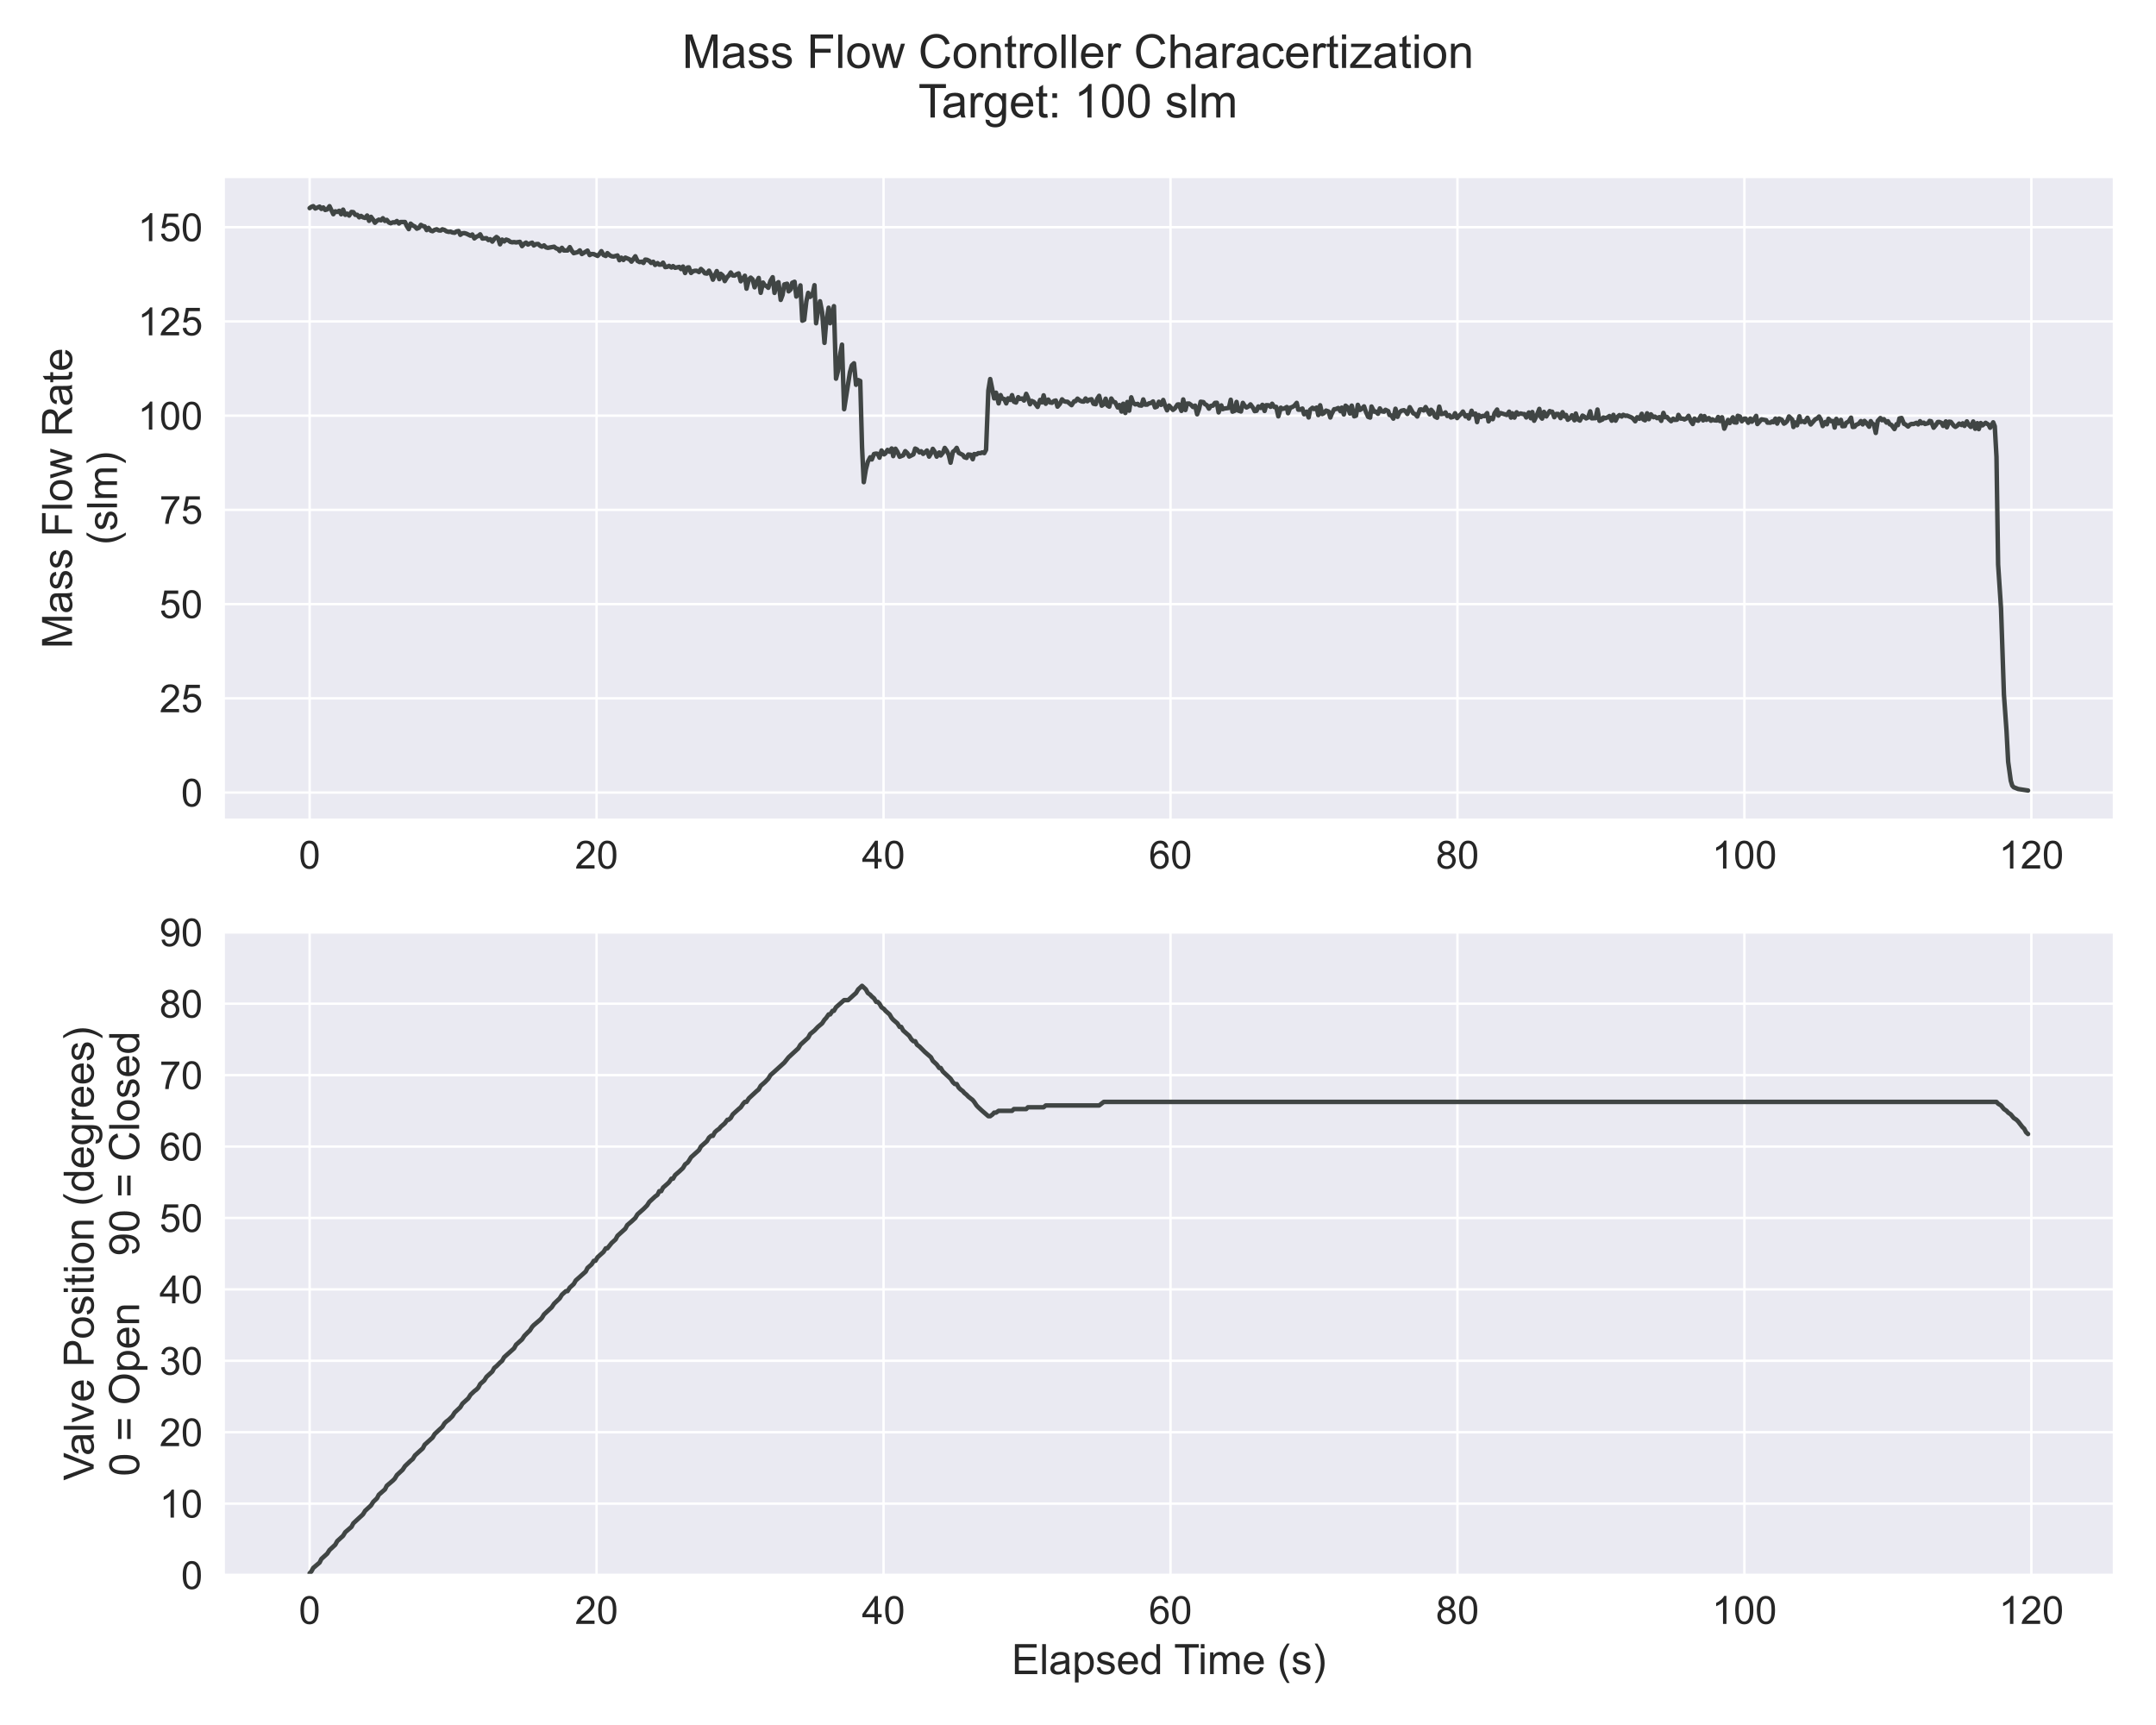 <?xml version="1.0" encoding="utf-8" standalone="no"?>
<!DOCTYPE svg PUBLIC "-//W3C//DTD SVG 1.1//EN"
  "http://www.w3.org/Graphics/SVG/1.1/DTD/svg11.dtd">
<!-- Created with matplotlib (https://matplotlib.org/) -->
<svg height="576pt" version="1.1" viewBox="0 0 720 576" width="720pt" xmlns="http://www.w3.org/2000/svg" xmlns:xlink="http://www.w3.org/1999/xlink">
 <defs>
  <style type="text/css">*{stroke-linecap:butt;stroke-linejoin:round;}</style>
 </defs>
 <g id="figure_1">
  <g id="patch_1">
   <path d="M 0 576 
L 720 576 
L 720 0 
L 0 0 
z
" style="fill:#ffffff;"/>
  </g>
  <g id="axes_1">
   <g id="patch_2">
    <path d="M 74.708 273.718 
L 705.96 273.718 
L 705.96 59.085 
L 74.708 59.085 
z
" style="fill:#eaeaf2;"/>
   </g>
   <g id="matplotlib.axis_1">
    <g id="xtick_1">
     <g id="line2d_1">
      <path clip-path="url(#pa7c22e5f2d)" d="M 103.401 273.718 
L 103.401 59.085 
" style="fill:none;stroke:#ffffff;stroke-linecap:round;stroke-width:0.8;"/>
     </g>
     <g id="text_1">
      <!-- 0 -->
      <g style="fill:#262626;" transform="translate(99.786 290.023)scale(0.13 -0.13)">
       <defs>
        <path d="M 4.156 35.297 
Q 4.156 48 6.766 55.734 
Q 9.375 63.484 14.516 67.672 
Q 19.672 71.875 27.484 71.875 
Q 33.25 71.875 37.594 69.547 
Q 41.938 67.234 44.766 62.859 
Q 47.609 58.5 49.219 52.219 
Q 50.828 45.953 50.828 35.297 
Q 50.828 22.703 48.234 14.969 
Q 45.656 7.234 40.5 3 
Q 35.359 -1.219 27.484 -1.219 
Q 17.141 -1.219 11.234 6.203 
Q 4.156 15.141 4.156 35.297 
z
M 13.188 35.297 
Q 13.188 17.672 17.312 11.828 
Q 21.438 6 27.484 6 
Q 33.547 6 37.672 11.859 
Q 41.797 17.719 41.797 35.297 
Q 41.797 52.984 37.672 58.781 
Q 33.547 64.594 27.391 64.594 
Q 21.344 64.594 17.719 59.469 
Q 13.188 52.938 13.188 35.297 
z
" id="ArialMT-48"/>
       </defs>
       <use xlink:href="#ArialMT-48"/>
      </g>
     </g>
    </g>
    <g id="xtick_2">
     <g id="line2d_2">
      <path clip-path="url(#pa7c22e5f2d)" d="M 199.23 273.718 
L 199.23 59.085 
" style="fill:none;stroke:#ffffff;stroke-linecap:round;stroke-width:0.8;"/>
     </g>
     <g id="text_2">
      <!-- 20 -->
      <g style="fill:#262626;" transform="translate(192.001 290.023)scale(0.13 -0.13)">
       <defs>
        <path d="M 50.344 8.453 
L 50.344 0 
L 3.031 0 
Q 2.938 3.172 4.047 6.109 
Q 5.859 10.938 9.828 15.625 
Q 13.812 20.312 21.344 26.469 
Q 33.016 36.031 37.109 41.625 
Q 41.219 47.219 41.219 52.203 
Q 41.219 57.422 37.469 61 
Q 33.734 64.594 27.734 64.594 
Q 21.391 64.594 17.578 60.781 
Q 13.766 56.984 13.719 50.25 
L 4.688 51.172 
Q 5.609 61.281 11.656 66.578 
Q 17.719 71.875 27.938 71.875 
Q 38.234 71.875 44.234 66.156 
Q 50.25 60.453 50.25 52 
Q 50.25 47.703 48.484 43.547 
Q 46.734 39.406 42.656 34.812 
Q 38.578 30.219 29.109 22.219 
Q 21.188 15.578 18.938 13.203 
Q 16.703 10.844 15.234 8.453 
z
" id="ArialMT-50"/>
       </defs>
       <use xlink:href="#ArialMT-50"/>
       <use x="55.615" xlink:href="#ArialMT-48"/>
      </g>
     </g>
    </g>
    <g id="xtick_3">
     <g id="line2d_3">
      <path clip-path="url(#pa7c22e5f2d)" d="M 295.06 273.718 
L 295.06 59.085 
" style="fill:none;stroke:#ffffff;stroke-linecap:round;stroke-width:0.8;"/>
     </g>
     <g id="text_3">
      <!-- 40 -->
      <g style="fill:#262626;" transform="translate(287.83 290.023)scale(0.13 -0.13)">
       <defs>
        <path d="M 32.328 0 
L 32.328 17.141 
L 1.266 17.141 
L 1.266 25.203 
L 33.938 71.578 
L 41.109 71.578 
L 41.109 25.203 
L 50.781 25.203 
L 50.781 17.141 
L 41.109 17.141 
L 41.109 0 
z
M 32.328 25.203 
L 32.328 57.469 
L 9.906 25.203 
z
" id="ArialMT-52"/>
       </defs>
       <use xlink:href="#ArialMT-52"/>
       <use x="55.615" xlink:href="#ArialMT-48"/>
      </g>
     </g>
    </g>
    <g id="xtick_4">
     <g id="line2d_4">
      <path clip-path="url(#pa7c22e5f2d)" d="M 390.889 273.718 
L 390.889 59.085 
" style="fill:none;stroke:#ffffff;stroke-linecap:round;stroke-width:0.8;"/>
     </g>
     <g id="text_4">
      <!-- 60 -->
      <g style="fill:#262626;" transform="translate(383.66 290.023)scale(0.13 -0.13)">
       <defs>
        <path d="M 49.75 54.047 
L 41.016 53.375 
Q 39.844 58.547 37.703 60.891 
Q 34.125 64.656 28.906 64.656 
Q 24.703 64.656 21.531 62.312 
Q 17.391 59.281 14.984 53.469 
Q 12.594 47.656 12.5 36.922 
Q 15.672 41.75 20.266 44.094 
Q 24.859 46.438 29.891 46.438 
Q 38.672 46.438 44.844 39.969 
Q 51.031 33.5 51.031 23.25 
Q 51.031 16.5 48.125 10.719 
Q 45.219 4.938 40.141 1.859 
Q 35.062 -1.219 28.609 -1.219 
Q 17.625 -1.219 10.688 6.859 
Q 3.766 14.938 3.766 33.5 
Q 3.766 54.25 11.422 63.672 
Q 18.109 71.875 29.438 71.875 
Q 37.891 71.875 43.281 67.141 
Q 48.688 62.406 49.75 54.047 
z
M 13.875 23.188 
Q 13.875 18.656 15.797 14.5 
Q 17.719 10.359 21.188 8.172 
Q 24.656 6 28.469 6 
Q 34.031 6 38.031 10.484 
Q 42.047 14.984 42.047 22.703 
Q 42.047 30.125 38.078 34.391 
Q 34.125 38.672 28.125 38.672 
Q 22.172 38.672 18.016 34.391 
Q 13.875 30.125 13.875 23.188 
z
" id="ArialMT-54"/>
       </defs>
       <use xlink:href="#ArialMT-54"/>
       <use x="55.615" xlink:href="#ArialMT-48"/>
      </g>
     </g>
    </g>
    <g id="xtick_5">
     <g id="line2d_5">
      <path clip-path="url(#pa7c22e5f2d)" d="M 486.718 273.718 
L 486.718 59.085 
" style="fill:none;stroke:#ffffff;stroke-linecap:round;stroke-width:0.8;"/>
     </g>
     <g id="text_5">
      <!-- 80 -->
      <g style="fill:#262626;" transform="translate(479.489 290.023)scale(0.13 -0.13)">
       <defs>
        <path d="M 17.672 38.812 
Q 12.203 40.828 9.562 44.531 
Q 6.938 48.25 6.938 53.422 
Q 6.938 61.234 12.547 66.547 
Q 18.172 71.875 27.484 71.875 
Q 36.859 71.875 42.578 66.422 
Q 48.297 60.984 48.297 53.172 
Q 48.297 48.188 45.672 44.5 
Q 43.062 40.828 37.75 38.812 
Q 44.344 36.672 47.781 31.875 
Q 51.219 27.094 51.219 20.453 
Q 51.219 11.281 44.719 5.031 
Q 38.234 -1.219 27.641 -1.219 
Q 17.047 -1.219 10.547 5.047 
Q 4.047 11.328 4.047 20.703 
Q 4.047 27.688 7.594 32.391 
Q 11.141 37.109 17.672 38.812 
z
M 15.922 53.719 
Q 15.922 48.641 19.188 45.406 
Q 22.469 42.188 27.688 42.188 
Q 32.766 42.188 36.016 45.375 
Q 39.266 48.578 39.266 53.219 
Q 39.266 58.062 35.906 61.359 
Q 32.562 64.656 27.594 64.656 
Q 22.562 64.656 19.234 61.422 
Q 15.922 58.203 15.922 53.719 
z
M 13.094 20.656 
Q 13.094 16.891 14.875 13.375 
Q 16.656 9.859 20.172 7.922 
Q 23.688 6 27.734 6 
Q 34.031 6 38.125 10.047 
Q 42.234 14.109 42.234 20.359 
Q 42.234 26.703 38.016 30.859 
Q 33.797 35.016 27.438 35.016 
Q 21.234 35.016 17.156 30.906 
Q 13.094 26.812 13.094 20.656 
z
" id="ArialMT-56"/>
       </defs>
       <use xlink:href="#ArialMT-56"/>
       <use x="55.615" xlink:href="#ArialMT-48"/>
      </g>
     </g>
    </g>
    <g id="xtick_6">
     <g id="line2d_6">
      <path clip-path="url(#pa7c22e5f2d)" d="M 582.548 273.718 
L 582.548 59.085 
" style="fill:none;stroke:#ffffff;stroke-linecap:round;stroke-width:0.8;"/>
     </g>
     <g id="text_6">
      <!-- 100 -->
      <g style="fill:#262626;" transform="translate(571.704 290.023)scale(0.13 -0.13)">
       <defs>
        <path d="M 37.25 0 
L 28.469 0 
L 28.469 56 
Q 25.297 52.984 20.141 49.953 
Q 14.984 46.922 10.891 45.406 
L 10.891 53.906 
Q 18.266 57.375 23.781 62.297 
Q 29.297 67.234 31.594 71.875 
L 37.25 71.875 
z
" id="ArialMT-49"/>
       </defs>
       <use xlink:href="#ArialMT-49"/>
       <use x="55.615" xlink:href="#ArialMT-48"/>
       <use x="111.23" xlink:href="#ArialMT-48"/>
      </g>
     </g>
    </g>
    <g id="xtick_7">
     <g id="line2d_7">
      <path clip-path="url(#pa7c22e5f2d)" d="M 678.377 273.718 
L 678.377 59.085 
" style="fill:none;stroke:#ffffff;stroke-linecap:round;stroke-width:0.8;"/>
     </g>
     <g id="text_7">
      <!-- 120 -->
      <g style="fill:#262626;" transform="translate(667.533 290.023)scale(0.13 -0.13)">
       <use xlink:href="#ArialMT-49"/>
       <use x="55.615" xlink:href="#ArialMT-50"/>
       <use x="111.23" xlink:href="#ArialMT-48"/>
      </g>
     </g>
    </g>
   </g>
   <g id="matplotlib.axis_2">
    <g id="ytick_1">
     <g id="line2d_8">
      <path clip-path="url(#pa7c22e5f2d)" d="M 74.708 264.642 
L 705.96 264.642 
" style="fill:none;stroke:#ffffff;stroke-linecap:round;stroke-width:0.8;"/>
     </g>
     <g id="text_8">
      <!-- 0 -->
      <g style="fill:#262626;" transform="translate(60.478 269.294)scale(0.13 -0.13)">
       <use xlink:href="#ArialMT-48"/>
      </g>
     </g>
    </g>
    <g id="ytick_2">
     <g id="line2d_9">
      <path clip-path="url(#pa7c22e5f2d)" d="M 74.708 233.179 
L 705.96 233.179 
" style="fill:none;stroke:#ffffff;stroke-linecap:round;stroke-width:0.8;"/>
     </g>
     <g id="text_9">
      <!-- 25 -->
      <g style="fill:#262626;" transform="translate(53.249 237.831)scale(0.13 -0.13)">
       <defs>
        <path d="M 4.156 18.75 
L 13.375 19.531 
Q 14.406 12.797 18.141 9.391 
Q 21.875 6 27.156 6 
Q 33.5 6 37.891 10.781 
Q 42.281 15.578 42.281 23.484 
Q 42.281 31 38.062 35.344 
Q 33.844 39.703 27 39.703 
Q 22.75 39.703 19.328 37.766 
Q 15.922 35.844 13.969 32.766 
L 5.719 33.844 
L 12.641 70.609 
L 48.25 70.609 
L 48.25 62.203 
L 19.672 62.203 
L 15.828 42.969 
Q 22.266 47.469 29.344 47.469 
Q 38.719 47.469 45.156 40.969 
Q 51.609 34.469 51.609 24.266 
Q 51.609 14.547 45.953 7.469 
Q 39.062 -1.219 27.156 -1.219 
Q 17.391 -1.219 11.203 4.25 
Q 5.031 9.719 4.156 18.75 
z
" id="ArialMT-53"/>
       </defs>
       <use xlink:href="#ArialMT-50"/>
       <use x="55.615" xlink:href="#ArialMT-53"/>
      </g>
     </g>
    </g>
    <g id="ytick_3">
     <g id="line2d_10">
      <path clip-path="url(#pa7c22e5f2d)" d="M 74.708 201.716 
L 705.96 201.716 
" style="fill:none;stroke:#ffffff;stroke-linecap:round;stroke-width:0.8;"/>
     </g>
     <g id="text_10">
      <!-- 50 -->
      <g style="fill:#262626;" transform="translate(53.249 206.368)scale(0.13 -0.13)">
       <use xlink:href="#ArialMT-53"/>
       <use x="55.615" xlink:href="#ArialMT-48"/>
      </g>
     </g>
    </g>
    <g id="ytick_4">
     <g id="line2d_11">
      <path clip-path="url(#pa7c22e5f2d)" d="M 74.708 170.253 
L 705.96 170.253 
" style="fill:none;stroke:#ffffff;stroke-linecap:round;stroke-width:0.8;"/>
     </g>
     <g id="text_11">
      <!-- 75 -->
      <g style="fill:#262626;" transform="translate(53.249 174.905)scale(0.13 -0.13)">
       <defs>
        <path d="M 4.734 62.203 
L 4.734 70.656 
L 51.078 70.656 
L 51.078 63.812 
Q 44.234 56.547 37.516 44.484 
Q 30.812 32.422 27.156 19.672 
Q 24.516 10.688 23.781 0 
L 14.75 0 
Q 14.891 8.453 18.062 20.406 
Q 21.234 32.375 27.172 43.484 
Q 33.109 54.594 39.797 62.203 
z
" id="ArialMT-55"/>
       </defs>
       <use xlink:href="#ArialMT-55"/>
       <use x="55.615" xlink:href="#ArialMT-53"/>
      </g>
     </g>
    </g>
    <g id="ytick_5">
     <g id="line2d_12">
      <path clip-path="url(#pa7c22e5f2d)" d="M 74.708 138.79 
L 705.96 138.79 
" style="fill:none;stroke:#ffffff;stroke-linecap:round;stroke-width:0.8;"/>
     </g>
     <g id="text_12">
      <!-- 100 -->
      <g style="fill:#262626;" transform="translate(46.02 143.442)scale(0.13 -0.13)">
       <use xlink:href="#ArialMT-49"/>
       <use x="55.615" xlink:href="#ArialMT-48"/>
       <use x="111.23" xlink:href="#ArialMT-48"/>
      </g>
     </g>
    </g>
    <g id="ytick_6">
     <g id="line2d_13">
      <path clip-path="url(#pa7c22e5f2d)" d="M 74.708 107.327 
L 705.96 107.327 
" style="fill:none;stroke:#ffffff;stroke-linecap:round;stroke-width:0.8;"/>
     </g>
     <g id="text_13">
      <!-- 125 -->
      <g style="fill:#262626;" transform="translate(46.02 111.979)scale(0.13 -0.13)">
       <use xlink:href="#ArialMT-49"/>
       <use x="55.615" xlink:href="#ArialMT-50"/>
       <use x="111.23" xlink:href="#ArialMT-53"/>
      </g>
     </g>
    </g>
    <g id="ytick_7">
     <g id="line2d_14">
      <path clip-path="url(#pa7c22e5f2d)" d="M 74.708 75.864 
L 705.96 75.864 
" style="fill:none;stroke:#ffffff;stroke-linecap:round;stroke-width:0.8;"/>
     </g>
     <g id="text_14">
      <!-- 150 -->
      <g style="fill:#262626;" transform="translate(46.02 80.516)scale(0.13 -0.13)">
       <use xlink:href="#ArialMT-49"/>
       <use x="55.615" xlink:href="#ArialMT-53"/>
       <use x="111.23" xlink:href="#ArialMT-48"/>
      </g>
     </g>
    </g>
    <g id="text_15">
     <!-- Mass Flow Rate -->
     <g style="fill:#262626;" transform="translate(24.061 216.578)rotate(-90)scale(0.14 -0.14)">
      <defs>
       <path d="M 7.422 0 
L 7.422 71.578 
L 21.688 71.578 
L 38.625 20.906 
Q 40.969 13.812 42.047 10.297 
Q 43.266 14.203 45.844 21.781 
L 62.984 71.578 
L 75.734 71.578 
L 75.734 0 
L 66.609 0 
L 66.609 59.906 
L 45.797 0 
L 37.25 0 
L 16.547 60.938 
L 16.547 0 
z
" id="ArialMT-77"/>
       <path d="M 40.438 6.391 
Q 35.547 2.25 31.031 0.531 
Q 26.516 -1.172 21.344 -1.172 
Q 12.797 -1.172 8.203 3 
Q 3.609 7.172 3.609 13.672 
Q 3.609 17.484 5.344 20.625 
Q 7.078 23.781 9.891 25.688 
Q 12.703 27.594 16.219 28.562 
Q 18.797 29.25 24.031 29.891 
Q 34.672 31.156 39.703 32.906 
Q 39.75 34.719 39.75 35.203 
Q 39.75 40.578 37.25 42.781 
Q 33.891 45.75 27.25 45.75 
Q 21.047 45.75 18.094 43.578 
Q 15.141 41.406 13.719 35.891 
L 5.125 37.062 
Q 6.297 42.578 8.984 45.969 
Q 11.672 49.359 16.75 51.188 
Q 21.828 53.031 28.516 53.031 
Q 35.156 53.031 39.297 51.469 
Q 43.453 49.906 45.406 47.531 
Q 47.359 45.172 48.141 41.547 
Q 48.578 39.312 48.578 33.453 
L 48.578 21.734 
Q 48.578 9.469 49.141 6.219 
Q 49.703 2.984 51.375 0 
L 42.188 0 
Q 40.828 2.734 40.438 6.391 
z
M 39.703 26.031 
Q 34.906 24.078 25.344 22.703 
Q 19.922 21.922 17.672 20.938 
Q 15.438 19.969 14.203 18.094 
Q 12.984 16.219 12.984 13.922 
Q 12.984 10.406 15.641 8.062 
Q 18.312 5.719 23.438 5.719 
Q 28.516 5.719 32.469 7.938 
Q 36.422 10.156 38.281 14.016 
Q 39.703 17 39.703 22.797 
z
" id="ArialMT-97"/>
       <path d="M 3.078 15.484 
L 11.766 16.844 
Q 12.5 11.625 15.844 8.844 
Q 19.188 6.062 25.203 6.062 
Q 31.25 6.062 34.172 8.516 
Q 37.109 10.984 37.109 14.312 
Q 37.109 17.281 34.516 19 
Q 32.719 20.172 25.531 21.969 
Q 15.875 24.422 12.141 26.203 
Q 8.406 27.984 6.469 31.125 
Q 4.547 34.281 4.547 38.094 
Q 4.547 41.547 6.125 44.5 
Q 7.719 47.469 10.453 49.422 
Q 12.5 50.922 16.031 51.969 
Q 19.578 53.031 23.641 53.031 
Q 29.734 53.031 34.344 51.266 
Q 38.969 49.516 41.156 46.5 
Q 43.359 43.5 44.188 38.484 
L 35.594 37.312 
Q 35.016 41.312 32.203 43.547 
Q 29.391 45.797 24.266 45.797 
Q 18.219 45.797 15.625 43.797 
Q 13.031 41.797 13.031 39.109 
Q 13.031 37.406 14.109 36.031 
Q 15.188 34.625 17.484 33.688 
Q 18.797 33.203 25.25 31.453 
Q 34.578 28.953 38.25 27.359 
Q 41.938 25.781 44.031 22.75 
Q 46.141 19.734 46.141 15.234 
Q 46.141 10.844 43.578 6.953 
Q 41.016 3.078 36.172 0.953 
Q 31.344 -1.172 25.25 -1.172 
Q 15.141 -1.172 9.844 3.031 
Q 4.547 7.234 3.078 15.484 
z
" id="ArialMT-115"/>
       <path id="ArialMT-32"/>
       <path d="M 8.203 0 
L 8.203 71.578 
L 56.5 71.578 
L 56.5 63.141 
L 17.672 63.141 
L 17.672 40.969 
L 51.266 40.969 
L 51.266 32.516 
L 17.672 32.516 
L 17.672 0 
z
" id="ArialMT-70"/>
       <path d="M 6.391 0 
L 6.391 71.578 
L 15.188 71.578 
L 15.188 0 
z
" id="ArialMT-108"/>
       <path d="M 3.328 25.922 
Q 3.328 40.328 11.328 47.266 
Q 18.016 53.031 27.641 53.031 
Q 38.328 53.031 45.109 46.016 
Q 51.906 39.016 51.906 26.656 
Q 51.906 16.656 48.906 10.906 
Q 45.906 5.172 40.156 2 
Q 34.422 -1.172 27.641 -1.172 
Q 16.75 -1.172 10.031 5.812 
Q 3.328 12.797 3.328 25.922 
z
M 12.359 25.922 
Q 12.359 15.969 16.703 11.016 
Q 21.047 6.062 27.641 6.062 
Q 34.188 6.062 38.531 11.031 
Q 42.875 16.016 42.875 26.219 
Q 42.875 35.844 38.5 40.797 
Q 34.125 45.75 27.641 45.75 
Q 21.047 45.75 16.703 40.812 
Q 12.359 35.891 12.359 25.922 
z
" id="ArialMT-111"/>
       <path d="M 16.156 0 
L 0.297 51.859 
L 9.375 51.859 
L 17.625 21.922 
L 20.703 10.797 
Q 20.906 11.625 23.391 21.484 
L 31.641 51.859 
L 40.672 51.859 
L 48.438 21.781 
L 51.031 11.859 
L 54 21.875 
L 62.891 51.859 
L 71.438 51.859 
L 55.219 0 
L 46.094 0 
L 37.844 31.062 
L 35.844 39.891 
L 25.344 0 
z
" id="ArialMT-119"/>
       <path d="M 7.859 0 
L 7.859 71.578 
L 39.594 71.578 
Q 49.172 71.578 54.141 69.641 
Q 59.125 67.719 62.109 62.828 
Q 65.094 57.953 65.094 52.047 
Q 65.094 44.438 60.156 39.203 
Q 55.219 33.984 44.922 32.562 
Q 48.688 30.766 50.641 29 
Q 54.781 25.203 58.5 19.484 
L 70.953 0 
L 59.031 0 
L 49.562 14.891 
Q 45.406 21.344 42.719 24.75 
Q 40.047 28.172 37.922 29.531 
Q 35.797 30.906 33.594 31.453 
Q 31.984 31.781 28.328 31.781 
L 17.328 31.781 
L 17.328 0 
z
M 17.328 39.984 
L 37.703 39.984 
Q 44.188 39.984 47.844 41.328 
Q 51.516 42.672 53.422 45.625 
Q 55.328 48.578 55.328 52.047 
Q 55.328 57.125 51.641 60.391 
Q 47.953 63.672 39.984 63.672 
L 17.328 63.672 
z
" id="ArialMT-82"/>
       <path d="M 25.781 7.859 
L 27.047 0.094 
Q 23.344 -0.688 20.406 -0.688 
Q 15.625 -0.688 12.984 0.828 
Q 10.359 2.344 9.281 4.812 
Q 8.203 7.281 8.203 15.188 
L 8.203 45.016 
L 1.766 45.016 
L 1.766 51.859 
L 8.203 51.859 
L 8.203 64.703 
L 16.938 69.969 
L 16.938 51.859 
L 25.781 51.859 
L 25.781 45.016 
L 16.938 45.016 
L 16.938 14.703 
Q 16.938 10.938 17.406 9.859 
Q 17.875 8.797 18.922 8.156 
Q 19.969 7.516 21.922 7.516 
Q 23.391 7.516 25.781 7.859 
z
" id="ArialMT-116"/>
       <path d="M 42.094 16.703 
L 51.172 15.578 
Q 49.031 7.625 43.219 3.219 
Q 37.406 -1.172 28.375 -1.172 
Q 17 -1.172 10.328 5.828 
Q 3.656 12.844 3.656 25.484 
Q 3.656 38.578 10.391 45.797 
Q 17.141 53.031 27.875 53.031 
Q 38.281 53.031 44.875 45.953 
Q 51.469 38.875 51.469 26.031 
Q 51.469 25.25 51.422 23.688 
L 12.75 23.688 
Q 13.234 15.141 17.578 10.594 
Q 21.922 6.062 28.422 6.062 
Q 33.25 6.062 36.672 8.594 
Q 40.094 11.141 42.094 16.703 
z
M 13.234 30.906 
L 42.188 30.906 
Q 41.609 37.453 38.875 40.719 
Q 34.672 45.797 27.984 45.797 
Q 21.922 45.797 17.797 41.75 
Q 13.672 37.703 13.234 30.906 
z
" id="ArialMT-101"/>
      </defs>
      <use xlink:href="#ArialMT-77"/>
      <use x="83.301" xlink:href="#ArialMT-97"/>
      <use x="138.916" xlink:href="#ArialMT-115"/>
      <use x="188.916" xlink:href="#ArialMT-115"/>
      <use x="238.916" xlink:href="#ArialMT-32"/>
      <use x="266.699" xlink:href="#ArialMT-70"/>
      <use x="327.783" xlink:href="#ArialMT-108"/>
      <use x="350" xlink:href="#ArialMT-111"/>
      <use x="405.615" xlink:href="#ArialMT-119"/>
      <use x="477.832" xlink:href="#ArialMT-32"/>
      <use x="505.615" xlink:href="#ArialMT-82"/>
      <use x="577.832" xlink:href="#ArialMT-97"/>
      <use x="633.447" xlink:href="#ArialMT-116"/>
      <use x="661.23" xlink:href="#ArialMT-101"/>
     </g>
     <!-- (slm) -->
     <g style="fill:#262626;" transform="translate(39.073 181.949)rotate(-90)scale(0.14 -0.14)">
      <defs>
       <path d="M 23.391 -21.047 
Q 16.109 -11.859 11.078 0.438 
Q 6.062 12.75 6.062 25.922 
Q 6.062 37.547 9.812 48.188 
Q 14.203 60.547 23.391 72.797 
L 29.688 72.797 
Q 23.781 62.641 21.875 58.297 
Q 18.891 51.562 17.188 44.234 
Q 15.094 35.109 15.094 25.875 
Q 15.094 2.391 29.688 -21.047 
z
" id="ArialMT-40"/>
       <path d="M 6.594 0 
L 6.594 51.859 
L 14.453 51.859 
L 14.453 44.578 
Q 16.891 48.391 20.938 50.703 
Q 25 53.031 30.172 53.031 
Q 35.938 53.031 39.625 50.641 
Q 43.312 48.25 44.828 43.953 
Q 50.984 53.031 60.844 53.031 
Q 68.562 53.031 72.703 48.75 
Q 76.859 44.484 76.859 35.594 
L 76.859 0 
L 68.109 0 
L 68.109 32.672 
Q 68.109 37.938 67.25 40.25 
Q 66.406 42.578 64.156 43.984 
Q 61.922 45.406 58.891 45.406 
Q 53.422 45.406 49.797 41.766 
Q 46.188 38.141 46.188 30.125 
L 46.188 0 
L 37.406 0 
L 37.406 33.688 
Q 37.406 39.547 35.25 42.469 
Q 33.109 45.406 28.219 45.406 
Q 24.516 45.406 21.359 43.453 
Q 18.219 41.5 16.797 37.734 
Q 15.375 33.984 15.375 26.906 
L 15.375 0 
z
" id="ArialMT-109"/>
       <path d="M 12.359 -21.047 
L 6.062 -21.047 
Q 20.656 2.391 20.656 25.875 
Q 20.656 35.062 18.562 44.094 
Q 16.891 51.422 13.922 58.156 
Q 12.016 62.547 6.062 72.797 
L 12.359 72.797 
Q 21.531 60.547 25.922 48.188 
Q 29.688 37.547 29.688 25.922 
Q 29.688 12.75 24.625 0.438 
Q 19.578 -11.859 12.359 -21.047 
z
" id="ArialMT-41"/>
      </defs>
      <use xlink:href="#ArialMT-40"/>
      <use x="33.301" xlink:href="#ArialMT-115"/>
      <use x="83.301" xlink:href="#ArialMT-108"/>
      <use x="105.518" xlink:href="#ArialMT-109"/>
      <use x="188.818" xlink:href="#ArialMT-41"/>
     </g>
    </g>
   </g>
   <g id="line2d_15">
    <path clip-path="url(#pa7c22e5f2d)" d="M 103.401 69.495 
L 103.965 69.08 
L 104.618 68.841 
L 105.284 69.621 
L 106.728 68.992 
L 107.32 69.76 
L 107.959 69.269 
L 108.606 70.112 
L 109.27 69.923 
L 110.042 68.854 
L 111.31 71.522 
L 111.965 70.565 
L 112.618 70.754 
L 113.258 70.389 
L 113.933 71.547 
L 114.576 69.999 
L 115.298 71.736 
L 115.966 71.346 
L 116.596 71.987 
L 117.368 70.767 
L 118.003 70.842 
L 118.656 71.736 
L 119.303 71.723 
L 119.954 72.566 
L 120.559 72.088 
L 121.21 72.554 
L 121.947 72.768 
L 122.598 71.962 
L 123.246 73.737 
L 123.896 72.403 
L 124.648 73.409 
L 125.209 74.391 
L 125.894 73.712 
L 126.515 73.347 
L 127.225 73.573 
L 127.857 72.868 
L 128.564 73.774 
L 129.161 73.422 
L 129.886 74.303 
L 130.485 74.542 
L 131.256 74.215 
L 131.837 74.29 
L 132.547 73.8 
L 133.225 74.63 
L 133.835 74.127 
L 135.248 74.127 
L 135.831 75.448 
L 136.504 76.505 
L 137.119 74.681 
L 137.839 75.297 
L 138.571 75.65 
L 139.197 76.354 
L 139.898 76.078 
L 140.551 75.096 
L 141.202 75.486 
L 141.82 75.599 
L 142.484 76.833 
L 143.114 76.09 
L 143.859 77.021 
L 144.453 77.198 
L 145.163 76.757 
L 145.829 76.556 
L 146.509 76.933 
L 147.177 76.971 
L 147.727 76.568 
L 148.459 76.795 
L 149.078 77.235 
L 149.878 77.437 
L 150.443 77.336 
L 151.092 77.626 
L 151.827 77.726 
L 152.458 77.273 
L 153.159 77.147 
L 153.719 78.406 
L 154.431 77.89 
L 155.077 77.839 
L 155.759 78.028 
L 157.141 78.708 
L 157.729 78.305 
L 158.404 79.601 
L 159.178 78.997 
L 159.735 78.809 
L 160.367 78.255 
L 161.099 79.652 
L 162.466 79.526 
L 163.091 80.155 
L 163.699 79.866 
L 164.412 80.684 
L 165.06 79.778 
L 165.799 79.136 
L 166.334 79.538 
L 166.984 81.577 
L 167.687 80.004 
L 168.361 80.621 
L 169.054 80.004 
L 169.842 80.294 
L 170.408 80.759 
L 171.047 80.91 
L 171.681 80.835 
L 172.335 80.948 
L 173.617 80.759 
L 174.34 82.181 
L 175.125 81.326 
L 175.672 81.011 
L 176.311 81.665 
L 176.95 81.313 
L 177.71 81.036 
L 178.271 81.955 
L 178.991 81.514 
L 179.715 81.464 
L 180.382 82.081 
L 180.948 82.358 
L 181.686 81.942 
L 182.302 82.584 
L 182.962 82.76 
L 185.044 82.383 
L 185.683 82.911 
L 186.374 83.15 
L 186.915 83.817 
L 187.647 82.748 
L 188.297 83.629 
L 189.516 83.641 
L 190.282 82.521 
L 190.946 83.729 
L 191.593 84.535 
L 192.932 84.195 
L 193.635 83.604 
L 194.309 84.824 
L 196.202 83.679 
L 196.923 85.177 
L 197.554 84.812 
L 198.316 84.862 
L 199.559 85.454 
L 200.249 84.711 
L 200.834 83.868 
L 201.56 85.151 
L 202.297 85.466 
L 202.833 84.522 
L 203.711 85.303 
L 204.269 85.567 
L 204.921 85.655 
L 206.213 85.303 
L 206.849 86.888 
L 207.502 86.045 
L 208.192 86.8 
L 208.835 86.02 
L 210.258 86.611 
L 210.878 87.366 
L 212.167 85.579 
L 212.873 87.115 
L 213.588 87.505 
L 214.24 87.379 
L 214.892 87.794 
L 215.471 86.687 
L 216.08 86.75 
L 216.849 87.14 
L 217.444 87.794 
L 218.157 87.404 
L 218.771 88.461 
L 219.59 87.857 
L 220.166 88.373 
L 220.811 88.348 
L 221.432 87.706 
L 222.161 89.191 
L 222.795 89.103 
L 223.432 88.776 
L 224.244 89.317 
L 224.766 88.852 
L 225.451 89.418 
L 226.836 89.128 
L 227.432 89.846 
L 228.094 89.003 
L 228.788 91.167 
L 229.614 89.33 
L 230.051 89.279 
L 230.775 91.142 
L 231.437 90.576 
L 232.088 90.412 
L 232.705 90.425 
L 233.432 90.84 
L 234.067 89.808 
L 234.761 90.437 
L 235.387 91.243 
L 236.067 91.356 
L 236.776 90.387 
L 237.498 91.734 
L 238.082 93.382 
L 239.366 90.525 
L 240.206 93.206 
L 240.673 91.419 
L 241.394 92.023 
L 242.034 93.86 
L 242.919 92.388 
L 243.328 92.099 
L 244.03 90.991 
L 244.699 91.973 
L 245.312 92.023 
L 246.063 91.545 
L 246.673 91.293 
L 247.384 93.923 
L 248.747 92.073 
L 249.306 96.39 
L 250.083 93.282 
L 250.694 92.703 
L 251.331 93.294 
L 251.993 95.937 
L 252.655 94.213 
L 253.368 92.803 
L 254.038 97.774 
L 254.818 94.351 
L 255.418 95.308 
L 255.958 95.509 
L 256.573 96.101 
L 257.295 93.798 
L 258.033 92.564 
L 258.644 97.8 
L 259.31 94.741 
L 259.972 94.225 
L 260.717 100.14 
L 261.347 98.467 
L 261.923 94.968 
L 262.843 94.741 
L 263.36 97.284 
L 264.028 96.654 
L 264.565 94.427 
L 265.341 94.087 
L 265.928 99.02 
L 266.593 98.001 
L 267.298 95.295 
L 267.933 107.088 
L 268.57 106.798 
L 269.276 100.669 
L 269.904 97.787 
L 270.549 99.134 
L 271.354 98.29 
L 271.997 95.232 
L 272.537 107.943 
L 273.131 104.029 
L 273.844 100.594 
L 274.55 104.268 
L 275.334 114.488 
L 275.899 107.629 
L 276.724 102.746 
L 277.227 107.931 
L 278.493 102.23 
L 279.191 126.444 
L 279.841 123.889 
L 280.642 117.961 
L 281.183 115.079 
L 281.897 136.638 
L 283.838 124.292 
L 284.456 122.014 
L 285.194 121.309 
L 285.874 128.482 
L 286.589 126.909 
L 287.275 127.199 
L 287.881 149.336 
L 288.452 161.003 
L 289.155 156.711 
L 289.808 154.219 
L 290.611 152.684 
L 291.147 153.414 
L 291.874 151.589 
L 292.61 151.45 
L 293.112 151.538 
L 293.707 152.822 
L 294.381 150.431 
L 295.234 151.727 
L 295.708 151.362 
L 296.38 150.23 
L 297.079 150.846 
L 297.77 149.751 
L 298.29 152.306 
L 299.047 149.839 
L 299.676 150.834 
L 300.438 152.52 
L 301.612 152.042 
L 302.317 150.645 
L 303.048 151.35 
L 303.633 152.445 
L 305.031 151.727 
L 305.629 149.789 
L 306.246 150.079 
L 307.061 151.06 
L 307.624 150.67 
L 308.277 151.564 
L 308.835 151.136 
L 309.561 150.431 
L 310.273 152.47 
L 310.887 151.438 
L 311.51 149.877 
L 312.231 150.972 
L 312.811 152.482 
L 313.665 151.085 
L 314.15 152.092 
L 314.88 151.186 
L 315.497 149.563 
L 316.12 150.431 
L 316.825 151.841 
L 317.439 154.509 
L 318.229 150.871 
L 318.871 150.393 
L 319.49 149.55 
L 320.167 151.224 
L 321.558 151.929 
L 322.051 152.659 
L 322.794 152.91 
L 323.349 151.765 
L 324.119 151.853 
L 324.853 153.338 
L 325.333 151.614 
L 326.125 151.715 
L 326.698 151.312 
L 327.428 151.325 
L 327.987 151.073 
L 328.706 151.299 
L 329.299 150.192 
L 330.056 130.433 
L 330.679 126.569 
L 331.998 133.026 
L 332.635 131.125 
L 333.489 134.699 
L 334.148 131.931 
L 334.633 133.076 
L 335.368 133.24 
L 336.037 134.699 
L 336.627 133.013 
L 337.366 133.554 
L 337.975 131.943 
L 338.598 134.121 
L 339.3 134.41 
L 340.037 132.623 
L 340.612 133.202 
L 341.303 133.076 
L 341.973 133.743 
L 342.705 131.503 
L 343.287 132.824 
L 343.975 134.989 
L 344.519 133.869 
L 345.288 134.209 
L 346.509 135.87 
L 347.344 133.529 
L 347.988 134.372 
L 348.52 132.006 
L 349.226 134.825 
L 350.079 133.428 
L 350.666 134.372 
L 351.297 134.498 
L 351.987 133.894 
L 352.58 133.73 
L 353.149 135.782 
L 353.937 134.85 
L 354.67 133.353 
L 355.268 133.957 
L 355.845 134.121 
L 356.505 134.158 
L 357.852 135.291 
L 358.724 133.982 
L 359.19 133.957 
L 359.829 133.114 
L 360.672 133.793 
L 361.35 134.058 
L 361.906 134.095 
L 362.539 133.063 
L 363.135 133.982 
L 363.754 133.466 
L 364.521 133.303 
L 365.175 134.813 
L 365.913 134.976 
L 366.394 133.189 
L 367.065 132.17 
L 367.922 135.467 
L 368.612 134.951 
L 369.232 133.139 
L 369.805 135.366 
L 370.447 135.782 
L 371.11 133.076 
L 371.815 134.171 
L 372.437 134.347 
L 373.273 136.059 
L 373.874 135.253 
L 374.54 137.418 
L 375.095 134.813 
L 375.806 137.896 
L 376.463 134.234 
L 377.092 137.128 
L 377.781 132.673 
L 378.39 134.448 
L 379.094 135.027 
L 379.931 134.863 
L 380.451 135.354 
L 381.21 135.442 
L 381.793 133.378 
L 382.408 135.102 
L 383.09 135.115 
L 383.696 134.687 
L 384.407 134.548 
L 385.067 134.045 
L 385.713 136.021 
L 386.343 135.794 
L 386.995 134.146 
L 387.729 135.19 
L 388.465 133.554 
L 389.114 135.543 
L 389.742 137.015 
L 390.413 135.417 
L 391.71 136.864 
L 392.345 136.373 
L 393.227 135.077 
L 393.688 135.027 
L 394.537 137.204 
L 395.141 133.378 
L 395.874 136.914 
L 396.393 134.775 
L 397.098 134.737 
L 397.789 135.228 
L 398.406 135.908 
L 399.11 135.442 
L 399.79 138.337 
L 400.419 136.587 
L 400.958 134.146 
L 401.881 134.272 
L 402.321 134.901 
L 403.061 135.316 
L 403.724 136.449 
L 404.354 135.53 
L 405.044 135.455 
L 405.739 134.536 
L 406.376 134.486 
L 406.954 137.707 
L 407.867 135.366 
L 408.321 136.612 
L 408.88 136.411 
L 410.379 136.222 
L 411.011 133.479 
L 411.588 137.456 
L 412.297 137.191 
L 412.948 134.209 
L 413.526 137.103 
L 414.421 137.393 
L 415.05 134.523 
L 415.577 135.379 
L 416.272 136.071 
L 417.072 135.643 
L 417.598 135.027 
L 418.521 136.273 
L 419.003 137.279 
L 419.64 137.166 
L 420.223 135.719 
L 420.947 136.222 
L 421.58 135.178 
L 422.308 137.229 
L 422.858 135.291 
L 423.559 135.316 
L 424.308 135.845 
L 424.826 134.813 
L 425.558 135.92 
L 426.177 135.845 
L 426.903 139.029 
L 427.733 136.134 
L 428.187 136.537 
L 428.889 136.398 
L 429.734 135.908 
L 430.154 137.972 
L 430.839 136.159 
L 431.51 135.933 
L 432.215 135.518 
L 433.038 134.523 
L 433.554 136.789 
L 434.186 136.801 
L 434.943 136.424 
L 435.499 138.337 
L 436.325 137.468 
L 437.021 139.394 
L 437.507 136.839 
L 438.313 136.172 
L 438.83 136.587 
L 439.702 136.096 
L 440.244 138.601 
L 440.869 135.329 
L 441.546 138.261 
L 442.093 137.984 
L 442.824 137.103 
L 443.646 137.393 
L 444.269 139.406 
L 444.725 138.186 
L 445.541 136.65 
L 446.108 136.6 
L 446.905 136.247 
L 447.658 137.305 
L 448.073 136.122 
L 448.779 138.4 
L 449.348 135.467 
L 450.153 136.122 
L 450.826 138.085 
L 451.411 135.442 
L 452.233 139.016 
L 452.843 138.802 
L 453.45 135.178 
L 454.156 136.889 
L 454.793 136.474 
L 455.521 135.694 
L 456.159 137.544 
L 456.891 139.192 
L 457.563 139.432 
L 458.016 135.744 
L 458.891 137.456 
L 459.405 137.418 
L 460.182 138.173 
L 460.801 136.373 
L 461.43 137.33 
L 462.213 137.468 
L 462.681 136.839 
L 463.609 137.292 
L 464.005 138.551 
L 464.683 138.752 
L 465.313 139.784 
L 466.023 136.487 
L 466.707 139.18 
L 467.331 137.733 
L 468.021 137.141 
L 468.837 136.965 
L 469.462 137.43 
L 469.988 138.223 
L 470.789 135.971 
L 471.964 138.009 
L 472.657 138.311 
L 473.3 139.079 
L 474.182 136.738 
L 474.623 136.688 
L 475.451 137.053 
L 476.096 135.92 
L 477.446 138.349 
L 477.922 136.826 
L 478.587 137.594 
L 479.223 139.104 
L 479.93 139.494 
L 480.637 135.782 
L 481.295 138.274 
L 482.024 138.173 
L 482.73 137.707 
L 483.309 138.903 
L 484.014 138.613 
L 484.542 139.406 
L 485.303 139.192 
L 485.93 137.984 
L 486.601 139.608 
L 487.186 138.89 
L 488.019 138.135 
L 488.553 137.43 
L 489.419 139.067 
L 489.991 138.651 
L 490.51 139.734 
L 491.439 137.154 
L 491.925 138.437 
L 492.729 138.097 
L 493.278 140.942 
L 493.808 138.588 
L 494.591 139.23 
L 495.113 138.878 
L 495.806 138.941 
L 496.636 137.946 
L 497.102 140.703 
L 497.729 139.494 
L 498.508 139.973 
L 499.116 137.959 
L 499.956 136.751 
L 500.389 138.764 
L 501.088 137.921 
L 503.215 138.563 
L 503.98 137.456 
L 504.597 139.444 
L 505.05 138.009 
L 505.744 139.444 
L 506.479 137.67 
L 507.035 138.374 
L 507.814 138.06 
L 508.541 138.249 
L 509.083 138.261 
L 509.698 139.394 
L 510.55 137.733 
L 511.228 139.658 
L 511.716 137.581 
L 512.321 140.489 
L 513.283 138.513 
L 514.062 136.537 
L 514.516 139.218 
L 514.996 139.784 
L 515.617 137.531 
L 516.401 139.054 
L 517.518 137.267 
L 517.948 137.493 
L 518.35 137.468 
L 519.066 139.318 
L 519.762 138.211 
L 520.371 138.223 
L 521.155 139.62 
L 521.81 137.632 
L 522.515 139.092 
L 522.989 138.563 
L 523.565 140.161 
L 524.479 139.444 
L 524.953 138.676 
L 525.797 140.338 
L 526.251 138.085 
L 526.829 139.973 
L 527.592 140.438 
L 528.477 138.777 
L 528.937 139.016 
L 529.691 139.721 
L 530.345 139.394 
L 531.055 137.355 
L 531.546 139.683 
L 532.847 139.62 
L 533.476 136.751 
L 534.153 140.514 
L 535.212 140.036 
L 535.44 139.394 
L 536.162 139.633 
L 536.931 139.306 
L 537.464 138.916 
L 538.239 140.476 
L 538.799 138.525 
L 539.529 140.463 
L 540.166 139.192 
L 540.806 138.613 
L 541.566 139.092 
L 542.074 138.513 
L 542.867 138.865 
L 543.339 138.764 
L 544.86 139.394 
L 545.367 139.771 
L 546.082 140.665 
L 546.736 139.318 
L 547.491 139.822 
L 548.272 138.173 
L 548.795 140.061 
L 549.358 140.35 
L 550.043 138.009 
L 550.63 139.973 
L 551.326 138.349 
L 552.172 139.318 
L 552.672 139.104 
L 553.399 139.633 
L 554.131 139.28 
L 554.767 140.526 
L 555.5 137.871 
L 556.041 139.306 
L 556.67 139.218 
L 557.292 139.948 
L 558.07 140.64 
L 558.762 139.796 
L 559.156 140.199 
L 560.02 140.161 
L 560.507 138.538 
L 561.26 139.771 
L 562.041 139.809 
L 562.511 140.061 
L 563.329 139.62 
L 563.899 138.853 
L 564.725 140.778 
L 565.301 141.584 
L 565.889 139.771 
L 566.447 140.275 
L 567.131 140.489 
L 568.03 138.815 
L 568.755 140.375 
L 569.195 138.941 
L 569.854 140.199 
L 570.677 139.595 
L 571.378 140.489 
L 571.801 140.023 
L 572.398 140.325 
L 573.281 140.413 
L 573.77 139.243 
L 574.343 140.589 
L 575.07 139.331 
L 575.826 143.132 
L 577.077 140.224 
L 577.663 141.269 
L 578.691 139.343 
L 579.203 141.03 
L 579.916 141.093 
L 580.323 138.84 
L 581.032 139.079 
L 581.69 140.665 
L 582.454 139.822 
L 582.954 139.771 
L 583.839 141.168 
L 584.55 139.759 
L 585.029 140.816 
L 585.603 140.224 
L 586.477 138.865 
L 586.877 141.596 
L 588.264 140.036 
L 589.821 140.312 
L 590.238 141.118 
L 591.25 141.143 
L 591.758 140.74 
L 592.195 140.979 
L 592.914 139.784 
L 593.492 141.445 
L 594.146 139.771 
L 595.005 140.149 
L 595.761 141.458 
L 596.21 141.206 
L 596.825 140.589 
L 597.435 139.054 
L 598.523 140.124 
L 598.926 142.578 
L 599.408 141.042 
L 600.137 142.011 
L 600.917 139.004 
L 601.332 140.879 
L 602.141 140.665 
L 602.691 141.017 
L 603.607 139.507 
L 604.112 140.703 
L 604.682 141.735 
L 606.157 140.061 
L 606.963 139.633 
L 607.483 139.079 
L 608.039 140.023 
L 608.7 142.276 
L 609.588 140.904 
L 610.105 141.672 
L 610.622 139.834 
L 611.462 140.64 
L 612.22 140.602 
L 612.678 142.767 
L 613.255 139.859 
L 613.959 141.382 
L 614.768 140.199 
L 615.261 142.326 
L 616.084 142.251 
L 616.493 141.219 
L 617.374 140.728 
L 618.159 139.469 
L 618.72 142.578 
L 619.324 142.515 
L 619.802 141.886 
L 620.745 141.483 
L 621.436 140.602 
L 622.054 141.722 
L 622.648 140.552 
L 623.201 141.105 
L 624.207 142.49 
L 624.731 140.627 
L 625.169 141.344 
L 625.787 141.747 
L 626.417 144.566 
L 627.064 140.577 
L 627.962 139.595 
L 628.502 140.325 
L 629.115 139.96 
L 630.01 141.118 
L 630.469 140.652 
L 631.092 141.672 
L 631.625 141.873 
L 632.656 143.27 
L 633.355 141.634 
L 633.816 141.949 
L 634.323 139.721 
L 635.026 139.57 
L 635.834 141.521 
L 636.299 141.697 
L 637.203 142.427 
L 637.759 141.848 
L 638.289 141.571 
L 639.069 141.571 
L 639.99 141.193 
L 640.577 141.709 
L 641.192 140.64 
L 641.727 141.344 
L 642.427 141.131 
L 642.873 141.571 
L 643.972 141.282 
L 644.371 140.564 
L 644.868 140.665 
L 645.742 142.817 
L 646.559 141.823 
L 647.126 140.917 
L 647.572 140.879 
L 648.416 141.244 
L 648.914 142.213 
L 649.813 140.715 
L 650.156 142.678 
L 650.923 140.803 
L 651.485 140.879 
L 652.466 142.15 
L 653.011 142.54 
L 653.617 142.15 
L 654.258 141.445 
L 655.057 141.923 
L 655.47 141.344 
L 656.045 142.213 
L 656.848 140.703 
L 657.337 141.697 
L 658.146 142.553 
L 658.957 140.74 
L 659.616 143.169 
L 660.327 141.294 
L 660.812 143.295 
L 661.462 141.256 
L 662.041 142.037 
L 663.106 141.181 
L 664.097 141.823 
L 664.601 142.83 
L 665.627 141.017 
L 666.159 142.339 
L 666.731 152.533 
L 667.274 188.489 
L 668.247 203.15 
L 669.216 231.945 
L 670.091 244.203 
L 670.627 254.372 
L 671.497 260.677 
L 671.988 262.314 
L 672.483 262.867 
L 673.979 263.459 
L 677.267 263.962 
L 677.267 263.962 
" style="fill:none;stroke:#404544;stroke-linecap:round;stroke-width:1.5;"/>
   </g>
   <g id="patch_3">
    <path d="M 74.708 273.718 
L 74.708 59.085 
" style="fill:none;stroke:#ffffff;stroke-linecap:square;stroke-linejoin:miter;stroke-width:0.8;"/>
   </g>
   <g id="patch_4">
    <path d="M 705.96 273.718 
L 705.96 59.085 
" style="fill:none;stroke:#ffffff;stroke-linecap:square;stroke-linejoin:miter;stroke-width:0.8;"/>
   </g>
   <g id="patch_5">
    <path d="M 74.708 273.718 
L 705.96 273.718 
" style="fill:none;stroke:#ffffff;stroke-linecap:square;stroke-linejoin:miter;stroke-width:0.8;"/>
   </g>
   <g id="patch_6">
    <path d="M 74.708 59.085 
L 705.96 59.085 
" style="fill:none;stroke:#ffffff;stroke-linecap:square;stroke-linejoin:miter;stroke-width:0.8;"/>
   </g>
  </g>
  <g id="axes_2">
   <g id="patch_7">
    <path d="M 74.708 525.933 
L 705.96 525.933 
L 705.96 311.3 
L 74.708 311.3 
z
" style="fill:#eaeaf2;"/>
   </g>
   <g id="matplotlib.axis_3">
    <g id="xtick_8">
     <g id="line2d_16">
      <path clip-path="url(#p31c63aeec9)" d="M 103.401 525.933 
L 103.401 311.3 
" style="fill:none;stroke:#ffffff;stroke-linecap:round;stroke-width:0.8;"/>
     </g>
     <g id="text_16">
      <!-- 0 -->
      <g style="fill:#262626;" transform="translate(99.786 542.238)scale(0.13 -0.13)">
       <use xlink:href="#ArialMT-48"/>
      </g>
     </g>
    </g>
    <g id="xtick_9">
     <g id="line2d_17">
      <path clip-path="url(#p31c63aeec9)" d="M 199.23 525.933 
L 199.23 311.3 
" style="fill:none;stroke:#ffffff;stroke-linecap:round;stroke-width:0.8;"/>
     </g>
     <g id="text_17">
      <!-- 20 -->
      <g style="fill:#262626;" transform="translate(192.001 542.238)scale(0.13 -0.13)">
       <use xlink:href="#ArialMT-50"/>
       <use x="55.615" xlink:href="#ArialMT-48"/>
      </g>
     </g>
    </g>
    <g id="xtick_10">
     <g id="line2d_18">
      <path clip-path="url(#p31c63aeec9)" d="M 295.06 525.933 
L 295.06 311.3 
" style="fill:none;stroke:#ffffff;stroke-linecap:round;stroke-width:0.8;"/>
     </g>
     <g id="text_18">
      <!-- 40 -->
      <g style="fill:#262626;" transform="translate(287.83 542.238)scale(0.13 -0.13)">
       <use xlink:href="#ArialMT-52"/>
       <use x="55.615" xlink:href="#ArialMT-48"/>
      </g>
     </g>
    </g>
    <g id="xtick_11">
     <g id="line2d_19">
      <path clip-path="url(#p31c63aeec9)" d="M 390.889 525.933 
L 390.889 311.3 
" style="fill:none;stroke:#ffffff;stroke-linecap:round;stroke-width:0.8;"/>
     </g>
     <g id="text_19">
      <!-- 60 -->
      <g style="fill:#262626;" transform="translate(383.66 542.238)scale(0.13 -0.13)">
       <use xlink:href="#ArialMT-54"/>
       <use x="55.615" xlink:href="#ArialMT-48"/>
      </g>
     </g>
    </g>
    <g id="xtick_12">
     <g id="line2d_20">
      <path clip-path="url(#p31c63aeec9)" d="M 486.718 525.933 
L 486.718 311.3 
" style="fill:none;stroke:#ffffff;stroke-linecap:round;stroke-width:0.8;"/>
     </g>
     <g id="text_20">
      <!-- 80 -->
      <g style="fill:#262626;" transform="translate(479.489 542.238)scale(0.13 -0.13)">
       <use xlink:href="#ArialMT-56"/>
       <use x="55.615" xlink:href="#ArialMT-48"/>
      </g>
     </g>
    </g>
    <g id="xtick_13">
     <g id="line2d_21">
      <path clip-path="url(#p31c63aeec9)" d="M 582.548 525.933 
L 582.548 311.3 
" style="fill:none;stroke:#ffffff;stroke-linecap:round;stroke-width:0.8;"/>
     </g>
     <g id="text_21">
      <!-- 100 -->
      <g style="fill:#262626;" transform="translate(571.704 542.238)scale(0.13 -0.13)">
       <use xlink:href="#ArialMT-49"/>
       <use x="55.615" xlink:href="#ArialMT-48"/>
       <use x="111.23" xlink:href="#ArialMT-48"/>
      </g>
     </g>
    </g>
    <g id="xtick_14">
     <g id="line2d_22">
      <path clip-path="url(#p31c63aeec9)" d="M 678.377 525.933 
L 678.377 311.3 
" style="fill:none;stroke:#ffffff;stroke-linecap:round;stroke-width:0.8;"/>
     </g>
     <g id="text_22">
      <!-- 120 -->
      <g style="fill:#262626;" transform="translate(667.533 542.238)scale(0.13 -0.13)">
       <use xlink:href="#ArialMT-49"/>
       <use x="55.615" xlink:href="#ArialMT-50"/>
       <use x="111.23" xlink:href="#ArialMT-48"/>
      </g>
     </g>
    </g>
    <g id="text_23">
     <!-- Elapsed Time (s) -->
     <g style="fill:#262626;" transform="translate(337.818 559.013)scale(0.14 -0.14)">
      <defs>
       <path d="M 7.906 0 
L 7.906 71.578 
L 59.672 71.578 
L 59.672 63.141 
L 17.391 63.141 
L 17.391 41.219 
L 56.984 41.219 
L 56.984 32.812 
L 17.391 32.812 
L 17.391 8.453 
L 61.328 8.453 
L 61.328 0 
z
" id="ArialMT-69"/>
       <path d="M 6.594 -19.875 
L 6.594 51.859 
L 14.594 51.859 
L 14.594 45.125 
Q 17.438 49.078 21 51.047 
Q 24.562 53.031 29.641 53.031 
Q 36.281 53.031 41.359 49.609 
Q 46.438 46.188 49.016 39.953 
Q 51.609 33.734 51.609 26.312 
Q 51.609 18.359 48.75 11.984 
Q 45.906 5.609 40.453 2.219 
Q 35.016 -1.172 29 -1.172 
Q 24.609 -1.172 21.109 0.688 
Q 17.625 2.547 15.375 5.375 
L 15.375 -19.875 
z
M 14.547 25.641 
Q 14.547 15.625 18.594 10.844 
Q 22.656 6.062 28.422 6.062 
Q 34.281 6.062 38.453 11.016 
Q 42.625 15.969 42.625 26.375 
Q 42.625 36.281 38.547 41.203 
Q 34.469 46.141 28.812 46.141 
Q 23.188 46.141 18.859 40.891 
Q 14.547 35.641 14.547 25.641 
z
" id="ArialMT-112"/>
       <path d="M 40.234 0 
L 40.234 6.547 
Q 35.297 -1.172 25.734 -1.172 
Q 19.531 -1.172 14.328 2.25 
Q 9.125 5.672 6.266 11.797 
Q 3.422 17.922 3.422 25.875 
Q 3.422 33.641 6 39.969 
Q 8.594 46.297 13.766 49.656 
Q 18.953 53.031 25.344 53.031 
Q 30.031 53.031 33.688 51.047 
Q 37.359 49.078 39.656 45.906 
L 39.656 71.578 
L 48.391 71.578 
L 48.391 0 
z
M 12.453 25.875 
Q 12.453 15.922 16.641 10.984 
Q 20.844 6.062 26.562 6.062 
Q 32.328 6.062 36.344 10.766 
Q 40.375 15.484 40.375 25.141 
Q 40.375 35.797 36.266 40.766 
Q 32.172 45.75 26.172 45.75 
Q 20.312 45.75 16.375 40.969 
Q 12.453 36.188 12.453 25.875 
z
" id="ArialMT-100"/>
       <path d="M 25.922 0 
L 25.922 63.141 
L 2.344 63.141 
L 2.344 71.578 
L 59.078 71.578 
L 59.078 63.141 
L 35.406 63.141 
L 35.406 0 
z
" id="ArialMT-84"/>
       <path d="M 6.641 61.469 
L 6.641 71.578 
L 15.438 71.578 
L 15.438 61.469 
z
M 6.641 0 
L 6.641 51.859 
L 15.438 51.859 
L 15.438 0 
z
" id="ArialMT-105"/>
      </defs>
      <use xlink:href="#ArialMT-69"/>
      <use x="66.699" xlink:href="#ArialMT-108"/>
      <use x="88.916" xlink:href="#ArialMT-97"/>
      <use x="144.531" xlink:href="#ArialMT-112"/>
      <use x="200.146" xlink:href="#ArialMT-115"/>
      <use x="250.146" xlink:href="#ArialMT-101"/>
      <use x="305.762" xlink:href="#ArialMT-100"/>
      <use x="361.377" xlink:href="#ArialMT-32"/>
      <use x="387.41" xlink:href="#ArialMT-84"/>
      <use x="444.744" xlink:href="#ArialMT-105"/>
      <use x="466.961" xlink:href="#ArialMT-109"/>
      <use x="550.262" xlink:href="#ArialMT-101"/>
      <use x="605.877" xlink:href="#ArialMT-32"/>
      <use x="633.66" xlink:href="#ArialMT-40"/>
      <use x="666.961" xlink:href="#ArialMT-115"/>
      <use x="716.961" xlink:href="#ArialMT-41"/>
     </g>
    </g>
   </g>
   <g id="matplotlib.axis_4">
    <g id="ytick_8">
     <g id="line2d_23">
      <path clip-path="url(#p31c63aeec9)" d="M 74.708 525.933 
L 705.96 525.933 
" style="fill:none;stroke:#ffffff;stroke-linecap:round;stroke-width:0.8;"/>
     </g>
     <g id="text_24">
      <!-- 0 -->
      <g style="fill:#262626;" transform="translate(60.478 530.586)scale(0.13 -0.13)">
       <use xlink:href="#ArialMT-48"/>
      </g>
     </g>
    </g>
    <g id="ytick_9">
     <g id="line2d_24">
      <path clip-path="url(#p31c63aeec9)" d="M 74.708 502.085 
L 705.96 502.085 
" style="fill:none;stroke:#ffffff;stroke-linecap:round;stroke-width:0.8;"/>
     </g>
     <g id="text_25">
      <!-- 10 -->
      <g style="fill:#262626;" transform="translate(53.249 506.737)scale(0.13 -0.13)">
       <use xlink:href="#ArialMT-49"/>
       <use x="55.615" xlink:href="#ArialMT-48"/>
      </g>
     </g>
    </g>
    <g id="ytick_10">
     <g id="line2d_25">
      <path clip-path="url(#p31c63aeec9)" d="M 74.708 478.237 
L 705.96 478.237 
" style="fill:none;stroke:#ffffff;stroke-linecap:round;stroke-width:0.8;"/>
     </g>
     <g id="text_26">
      <!-- 20 -->
      <g style="fill:#262626;" transform="translate(53.249 482.889)scale(0.13 -0.13)">
       <use xlink:href="#ArialMT-50"/>
       <use x="55.615" xlink:href="#ArialMT-48"/>
      </g>
     </g>
    </g>
    <g id="ytick_11">
     <g id="line2d_26">
      <path clip-path="url(#p31c63aeec9)" d="M 74.708 454.389 
L 705.96 454.389 
" style="fill:none;stroke:#ffffff;stroke-linecap:round;stroke-width:0.8;"/>
     </g>
     <g id="text_27">
      <!-- 30 -->
      <g style="fill:#262626;" transform="translate(53.249 459.041)scale(0.13 -0.13)">
       <defs>
        <path d="M 4.203 18.891 
L 12.984 20.062 
Q 14.5 12.594 18.141 9.297 
Q 21.781 6 27 6 
Q 33.203 6 37.469 10.297 
Q 41.75 14.594 41.75 20.953 
Q 41.75 27 37.797 30.922 
Q 33.844 34.859 27.734 34.859 
Q 25.25 34.859 21.531 33.891 
L 22.516 41.609 
Q 23.391 41.5 23.922 41.5 
Q 29.547 41.5 34.031 44.422 
Q 38.531 47.359 38.531 53.469 
Q 38.531 58.297 35.25 61.469 
Q 31.984 64.656 26.812 64.656 
Q 21.688 64.656 18.266 61.422 
Q 14.844 58.203 13.875 51.766 
L 5.078 53.328 
Q 6.688 62.156 12.391 67.016 
Q 18.109 71.875 26.609 71.875 
Q 32.469 71.875 37.391 69.359 
Q 42.328 66.844 44.938 62.5 
Q 47.562 58.156 47.562 53.266 
Q 47.562 48.641 45.062 44.828 
Q 42.578 41.016 37.703 38.766 
Q 44.047 37.312 47.562 32.688 
Q 51.078 28.078 51.078 21.141 
Q 51.078 11.766 44.234 5.25 
Q 37.406 -1.266 26.953 -1.266 
Q 17.531 -1.266 11.297 4.344 
Q 5.078 9.969 4.203 18.891 
z
" id="ArialMT-51"/>
       </defs>
       <use xlink:href="#ArialMT-51"/>
       <use x="55.615" xlink:href="#ArialMT-48"/>
      </g>
     </g>
    </g>
    <g id="ytick_12">
     <g id="line2d_27">
      <path clip-path="url(#p31c63aeec9)" d="M 74.708 430.54 
L 705.96 430.54 
" style="fill:none;stroke:#ffffff;stroke-linecap:round;stroke-width:0.8;"/>
     </g>
     <g id="text_28">
      <!-- 40 -->
      <g style="fill:#262626;" transform="translate(53.249 435.193)scale(0.13 -0.13)">
       <use xlink:href="#ArialMT-52"/>
       <use x="55.615" xlink:href="#ArialMT-48"/>
      </g>
     </g>
    </g>
    <g id="ytick_13">
     <g id="line2d_28">
      <path clip-path="url(#p31c63aeec9)" d="M 74.708 406.692 
L 705.96 406.692 
" style="fill:none;stroke:#ffffff;stroke-linecap:round;stroke-width:0.8;"/>
     </g>
     <g id="text_29">
      <!-- 50 -->
      <g style="fill:#262626;" transform="translate(53.249 411.345)scale(0.13 -0.13)">
       <use xlink:href="#ArialMT-53"/>
       <use x="55.615" xlink:href="#ArialMT-48"/>
      </g>
     </g>
    </g>
    <g id="ytick_14">
     <g id="line2d_29">
      <path clip-path="url(#p31c63aeec9)" d="M 74.708 382.844 
L 705.96 382.844 
" style="fill:none;stroke:#ffffff;stroke-linecap:round;stroke-width:0.8;"/>
     </g>
     <g id="text_30">
      <!-- 60 -->
      <g style="fill:#262626;" transform="translate(53.249 387.497)scale(0.13 -0.13)">
       <use xlink:href="#ArialMT-54"/>
       <use x="55.615" xlink:href="#ArialMT-48"/>
      </g>
     </g>
    </g>
    <g id="ytick_15">
     <g id="line2d_30">
      <path clip-path="url(#p31c63aeec9)" d="M 74.708 358.996 
L 705.96 358.996 
" style="fill:none;stroke:#ffffff;stroke-linecap:round;stroke-width:0.8;"/>
     </g>
     <g id="text_31">
      <!-- 70 -->
      <g style="fill:#262626;" transform="translate(53.249 363.649)scale(0.13 -0.13)">
       <use xlink:href="#ArialMT-55"/>
       <use x="55.615" xlink:href="#ArialMT-48"/>
      </g>
     </g>
    </g>
    <g id="ytick_16">
     <g id="line2d_31">
      <path clip-path="url(#p31c63aeec9)" d="M 74.708 335.148 
L 705.96 335.148 
" style="fill:none;stroke:#ffffff;stroke-linecap:round;stroke-width:0.8;"/>
     </g>
     <g id="text_32">
      <!-- 80 -->
      <g style="fill:#262626;" transform="translate(53.249 339.8)scale(0.13 -0.13)">
       <use xlink:href="#ArialMT-56"/>
       <use x="55.615" xlink:href="#ArialMT-48"/>
      </g>
     </g>
    </g>
    <g id="ytick_17">
     <g id="line2d_32">
      <path clip-path="url(#p31c63aeec9)" d="M 74.708 311.3 
L 705.96 311.3 
" style="fill:none;stroke:#ffffff;stroke-linecap:round;stroke-width:0.8;"/>
     </g>
     <g id="text_33">
      <!-- 90 -->
      <g style="fill:#262626;" transform="translate(53.249 315.952)scale(0.13 -0.13)">
       <defs>
        <path d="M 5.469 16.547 
L 13.922 17.328 
Q 14.984 11.375 18.016 8.688 
Q 21.047 6 25.781 6 
Q 29.828 6 32.875 7.859 
Q 35.938 9.719 37.891 12.812 
Q 39.844 15.922 41.156 21.188 
Q 42.484 26.469 42.484 31.938 
Q 42.484 32.516 42.438 33.688 
Q 39.797 29.5 35.234 26.875 
Q 30.672 24.266 25.344 24.266 
Q 16.453 24.266 10.297 30.703 
Q 4.156 37.156 4.156 47.703 
Q 4.156 58.594 10.578 65.234 
Q 17 71.875 26.656 71.875 
Q 33.641 71.875 39.422 68.109 
Q 45.219 64.359 48.219 57.391 
Q 51.219 50.438 51.219 37.25 
Q 51.219 23.531 48.234 15.406 
Q 45.266 7.281 39.375 3.031 
Q 33.5 -1.219 25.594 -1.219 
Q 17.188 -1.219 11.859 3.438 
Q 6.547 8.109 5.469 16.547 
z
M 41.453 48.141 
Q 41.453 55.719 37.422 60.156 
Q 33.406 64.594 27.734 64.594 
Q 21.875 64.594 17.531 59.812 
Q 13.188 55.031 13.188 47.406 
Q 13.188 40.578 17.312 36.297 
Q 21.438 32.031 27.484 32.031 
Q 33.594 32.031 37.516 36.297 
Q 41.453 40.578 41.453 48.141 
z
" id="ArialMT-57"/>
       </defs>
       <use xlink:href="#ArialMT-57"/>
       <use x="55.615" xlink:href="#ArialMT-48"/>
      </g>
     </g>
    </g>
    <g id="text_34">
     <!-- Valve Position (degrees) -->
     <g style="fill:#262626;" transform="translate(31.28 494.357)rotate(-90)scale(0.14 -0.14)">
      <defs>
       <path d="M 28.172 0 
L 0.438 71.578 
L 10.688 71.578 
L 29.297 19.578 
Q 31.547 13.328 33.062 7.859 
Q 34.719 13.719 36.922 19.578 
L 56.25 71.578 
L 65.922 71.578 
L 37.891 0 
z
" id="ArialMT-86"/>
       <path d="M 21 0 
L 1.266 51.859 
L 10.547 51.859 
L 21.688 20.797 
Q 23.484 15.766 25 10.359 
Q 26.172 14.453 28.266 20.219 
L 39.797 51.859 
L 48.828 51.859 
L 29.203 0 
z
" id="ArialMT-118"/>
       <path d="M 7.719 0 
L 7.719 71.578 
L 34.719 71.578 
Q 41.844 71.578 45.609 70.906 
Q 50.875 70.016 54.438 67.547 
Q 58.016 65.094 60.188 60.641 
Q 62.359 56.203 62.359 50.875 
Q 62.359 41.75 56.547 35.422 
Q 50.734 29.109 35.547 29.109 
L 17.188 29.109 
L 17.188 0 
z
M 17.188 37.547 
L 35.688 37.547 
Q 44.875 37.547 48.734 40.969 
Q 52.594 44.391 52.594 50.594 
Q 52.594 55.078 50.312 58.266 
Q 48.047 61.469 44.344 62.5 
Q 41.938 63.141 35.5 63.141 
L 17.188 63.141 
z
" id="ArialMT-80"/>
       <path d="M 6.594 0 
L 6.594 51.859 
L 14.5 51.859 
L 14.5 44.484 
Q 20.219 53.031 31 53.031 
Q 35.688 53.031 39.625 51.344 
Q 43.562 49.656 45.516 46.922 
Q 47.469 44.188 48.25 40.438 
Q 48.734 37.984 48.734 31.891 
L 48.734 0 
L 39.938 0 
L 39.938 31.547 
Q 39.938 36.922 38.906 39.578 
Q 37.891 42.234 35.281 43.812 
Q 32.672 45.406 29.156 45.406 
Q 23.531 45.406 19.453 41.844 
Q 15.375 38.281 15.375 28.328 
L 15.375 0 
z
" id="ArialMT-110"/>
       <path d="M 4.984 -4.297 
L 13.531 -5.562 
Q 14.062 -9.516 16.5 -11.328 
Q 19.781 -13.766 25.438 -13.766 
Q 31.547 -13.766 34.859 -11.328 
Q 38.188 -8.891 39.359 -4.5 
Q 40.047 -1.812 39.984 6.781 
Q 34.234 0 25.641 0 
Q 14.938 0 9.078 7.719 
Q 3.219 15.438 3.219 26.219 
Q 3.219 33.641 5.906 39.906 
Q 8.594 46.188 13.688 49.609 
Q 18.797 53.031 25.688 53.031 
Q 34.859 53.031 40.828 45.609 
L 40.828 51.859 
L 48.922 51.859 
L 48.922 7.031 
Q 48.922 -5.078 46.453 -10.125 
Q 44 -15.188 38.641 -18.109 
Q 33.297 -21.047 25.484 -21.047 
Q 16.219 -21.047 10.5 -16.875 
Q 4.781 -12.703 4.984 -4.297 
z
M 12.25 26.859 
Q 12.25 16.656 16.297 11.969 
Q 20.359 7.281 26.469 7.281 
Q 32.516 7.281 36.609 11.938 
Q 40.719 16.609 40.719 26.562 
Q 40.719 36.078 36.5 40.906 
Q 32.281 45.75 26.312 45.75 
Q 20.453 45.75 16.344 40.984 
Q 12.25 36.234 12.25 26.859 
z
" id="ArialMT-103"/>
       <path d="M 6.5 0 
L 6.5 51.859 
L 14.406 51.859 
L 14.406 44 
Q 17.438 49.516 20 51.266 
Q 22.562 53.031 25.641 53.031 
Q 30.078 53.031 34.672 50.203 
L 31.641 42.047 
Q 28.422 43.953 25.203 43.953 
Q 22.312 43.953 20.016 42.219 
Q 17.719 40.484 16.75 37.406 
Q 15.281 32.719 15.281 27.156 
L 15.281 0 
z
" id="ArialMT-114"/>
      </defs>
      <use xlink:href="#ArialMT-86"/>
      <use x="59.324" xlink:href="#ArialMT-97"/>
      <use x="114.939" xlink:href="#ArialMT-108"/>
      <use x="137.156" xlink:href="#ArialMT-118"/>
      <use x="187.156" xlink:href="#ArialMT-101"/>
      <use x="242.771" xlink:href="#ArialMT-32"/>
      <use x="270.555" xlink:href="#ArialMT-80"/>
      <use x="337.254" xlink:href="#ArialMT-111"/>
      <use x="392.869" xlink:href="#ArialMT-115"/>
      <use x="442.869" xlink:href="#ArialMT-105"/>
      <use x="465.086" xlink:href="#ArialMT-116"/>
      <use x="492.869" xlink:href="#ArialMT-105"/>
      <use x="515.086" xlink:href="#ArialMT-111"/>
      <use x="570.701" xlink:href="#ArialMT-110"/>
      <use x="626.316" xlink:href="#ArialMT-32"/>
      <use x="654.1" xlink:href="#ArialMT-40"/>
      <use x="687.4" xlink:href="#ArialMT-100"/>
      <use x="743.016" xlink:href="#ArialMT-101"/>
      <use x="798.631" xlink:href="#ArialMT-103"/>
      <use x="854.246" xlink:href="#ArialMT-114"/>
      <use x="887.547" xlink:href="#ArialMT-101"/>
      <use x="943.162" xlink:href="#ArialMT-101"/>
      <use x="998.777" xlink:href="#ArialMT-115"/>
      <use x="1048.777" xlink:href="#ArialMT-41"/>
     </g>
     <!-- 0 = Open    90 = Closed -->
     <g style="fill:#262626;" transform="translate(46.467 492.94)rotate(-90)scale(0.14 -0.14)">
      <defs>
       <path d="M 52.828 42.094 
L 5.562 42.094 
L 5.562 50.297 
L 52.828 50.297 
z
M 52.828 20.359 
L 5.562 20.359 
L 5.562 28.562 
L 52.828 28.562 
z
" id="ArialMT-61"/>
       <path d="M 4.828 34.859 
Q 4.828 52.688 14.391 62.766 
Q 23.969 72.859 39.109 72.859 
Q 49.031 72.859 56.984 68.109 
Q 64.938 63.375 69.109 54.906 
Q 73.297 46.438 73.297 35.688 
Q 73.297 24.812 68.891 16.219 
Q 64.5 7.625 56.438 3.203 
Q 48.391 -1.219 39.062 -1.219 
Q 28.953 -1.219 20.984 3.656 
Q 13.031 8.547 8.922 16.984 
Q 4.828 25.438 4.828 34.859 
z
M 14.594 34.719 
Q 14.594 21.781 21.547 14.328 
Q 28.516 6.891 39.016 6.891 
Q 49.703 6.891 56.609 14.406 
Q 63.531 21.922 63.531 35.75 
Q 63.531 44.484 60.578 51 
Q 57.625 57.516 51.922 61.109 
Q 46.234 64.703 39.156 64.703 
Q 29.109 64.703 21.844 57.781 
Q 14.594 50.875 14.594 34.719 
z
" id="ArialMT-79"/>
       <path d="M 58.797 25.094 
L 68.266 22.703 
Q 65.281 11.031 57.547 4.906 
Q 49.812 -1.219 38.625 -1.219 
Q 27.047 -1.219 19.797 3.484 
Q 12.547 8.203 8.766 17.141 
Q 4.984 26.078 4.984 36.328 
Q 4.984 47.516 9.25 55.828 
Q 13.531 64.156 21.406 68.469 
Q 29.297 72.797 38.766 72.797 
Q 49.516 72.797 56.828 67.328 
Q 64.156 61.859 67.047 51.953 
L 57.719 49.75 
Q 55.219 57.562 50.484 61.125 
Q 45.75 64.703 38.578 64.703 
Q 30.328 64.703 24.781 60.734 
Q 19.234 56.781 16.984 50.109 
Q 14.75 43.453 14.75 36.375 
Q 14.75 27.25 17.406 20.438 
Q 20.062 13.625 25.672 10.25 
Q 31.297 6.891 37.844 6.891 
Q 45.797 6.891 51.312 11.469 
Q 56.844 16.062 58.797 25.094 
z
" id="ArialMT-67"/>
      </defs>
      <use xlink:href="#ArialMT-48"/>
      <use x="55.615" xlink:href="#ArialMT-32"/>
      <use x="83.398" xlink:href="#ArialMT-61"/>
      <use x="141.797" xlink:href="#ArialMT-32"/>
      <use x="169.58" xlink:href="#ArialMT-79"/>
      <use x="247.363" xlink:href="#ArialMT-112"/>
      <use x="302.979" xlink:href="#ArialMT-101"/>
      <use x="358.594" xlink:href="#ArialMT-110"/>
      <use x="414.209" xlink:href="#ArialMT-32"/>
      <use x="441.992" xlink:href="#ArialMT-32"/>
      <use x="469.775" xlink:href="#ArialMT-32"/>
      <use x="497.559" xlink:href="#ArialMT-32"/>
      <use x="525.342" xlink:href="#ArialMT-57"/>
      <use x="580.957" xlink:href="#ArialMT-48"/>
      <use x="636.572" xlink:href="#ArialMT-32"/>
      <use x="664.355" xlink:href="#ArialMT-61"/>
      <use x="722.754" xlink:href="#ArialMT-32"/>
      <use x="750.537" xlink:href="#ArialMT-67"/>
      <use x="822.754" xlink:href="#ArialMT-108"/>
      <use x="844.971" xlink:href="#ArialMT-111"/>
      <use x="900.586" xlink:href="#ArialMT-115"/>
      <use x="950.586" xlink:href="#ArialMT-101"/>
      <use x="1006.201" xlink:href="#ArialMT-100"/>
     </g>
    </g>
   </g>
   <g id="line2d_33">
    <path clip-path="url(#p31c63aeec9)" d="M 103.401 525.337 
L 103.965 524.741 
L 104.618 523.548 
L 106.728 521.76 
L 107.32 520.567 
L 109.27 518.779 
L 110.042 517.586 
L 111.965 515.798 
L 112.618 514.605 
L 114.576 512.816 
L 115.298 511.624 
L 117.368 509.835 
L 118.003 508.643 
L 121.21 505.662 
L 121.947 504.47 
L 123.896 502.681 
L 124.648 501.489 
L 125.894 500.296 
L 126.515 499.104 
L 128.564 497.315 
L 129.161 496.123 
L 131.256 494.334 
L 131.837 493.738 
L 132.547 492.546 
L 134.471 490.757 
L 135.248 489.565 
L 137.119 487.776 
L 137.839 487.18 
L 138.571 485.987 
L 141.202 483.603 
L 141.82 482.41 
L 144.453 480.025 
L 145.163 478.833 
L 147.727 476.448 
L 148.459 475.256 
L 149.078 474.659 
L 149.878 474.063 
L 151.092 472.871 
L 151.827 471.678 
L 153.719 469.89 
L 154.431 468.697 
L 156.393 466.909 
L 157.141 465.716 
L 158.404 464.524 
L 159.178 463.928 
L 159.735 463.332 
L 160.367 462.139 
L 161.723 460.947 
L 162.466 459.754 
L 164.412 457.966 
L 165.06 456.773 
L 165.799 456.177 
L 166.984 454.985 
L 167.687 454.389 
L 168.361 453.196 
L 171.681 450.215 
L 172.335 449.023 
L 174.34 447.234 
L 175.125 446.042 
L 176.311 444.849 
L 176.95 444.253 
L 177.71 443.061 
L 178.271 442.464 
L 180.382 440.676 
L 180.948 440.08 
L 181.686 438.887 
L 184.251 436.502 
L 185.044 435.31 
L 186.915 433.521 
L 187.647 432.329 
L 188.967 431.137 
L 189.516 431.137 
L 190.282 429.944 
L 191.593 428.752 
L 192.284 427.559 
L 195.607 424.578 
L 196.202 423.386 
L 197.554 422.194 
L 198.316 421.001 
L 198.846 421.001 
L 199.559 419.809 
L 201.56 418.02 
L 202.297 416.828 
L 202.833 416.828 
L 204.269 415.039 
L 205.58 413.847 
L 206.213 412.654 
L 208.835 410.269 
L 209.474 409.077 
L 210.878 407.885 
L 212.167 406.692 
L 212.873 405.5 
L 214.892 403.711 
L 216.08 402.519 
L 216.849 401.326 
L 218.771 399.538 
L 219.59 398.942 
L 220.166 397.749 
L 220.811 397.749 
L 221.432 396.557 
L 222.795 395.364 
L 223.432 394.768 
L 224.244 393.576 
L 224.766 393.576 
L 225.451 392.383 
L 226.836 391.191 
L 228.094 389.999 
L 228.788 388.806 
L 229.614 388.21 
L 230.051 387.614 
L 230.775 386.421 
L 233.432 384.037 
L 234.067 382.844 
L 236.067 381.056 
L 236.776 379.863 
L 237.498 379.267 
L 238.082 379.267 
L 238.716 378.075 
L 239.366 377.478 
L 240.206 376.882 
L 240.673 376.286 
L 242.034 375.093 
L 242.919 373.901 
L 243.328 373.901 
L 244.03 373.305 
L 244.699 372.112 
L 246.673 370.324 
L 247.384 369.728 
L 248.188 368.535 
L 248.747 367.939 
L 249.306 367.939 
L 250.083 366.747 
L 252.655 364.362 
L 253.368 363.766 
L 254.038 362.573 
L 255.418 361.381 
L 256.573 360.188 
L 257.295 358.996 
L 258.644 357.804 
L 261.923 354.823 
L 263.36 353.034 
L 266.593 350.053 
L 267.298 348.861 
L 269.904 346.476 
L 270.549 345.283 
L 271.997 344.091 
L 273.131 342.899 
L 274.55 341.706 
L 275.334 340.514 
L 275.899 339.917 
L 276.724 338.725 
L 277.227 338.725 
L 278.04 337.533 
L 278.493 337.533 
L 279.191 336.34 
L 281.897 333.955 
L 283.236 333.955 
L 285.194 332.167 
L 285.874 331.571 
L 286.589 330.378 
L 287.881 329.186 
L 289.155 330.378 
L 289.808 331.571 
L 290.611 332.167 
L 291.147 332.763 
L 291.874 333.359 
L 292.61 334.552 
L 293.112 334.552 
L 293.707 335.148 
L 294.381 336.34 
L 295.234 336.936 
L 295.708 337.533 
L 297.079 338.725 
L 297.77 339.917 
L 298.29 340.514 
L 299.676 341.706 
L 300.438 342.899 
L 300.966 342.899 
L 301.612 344.091 
L 303.633 345.88 
L 304.388 347.072 
L 305.031 347.668 
L 305.629 347.668 
L 306.246 348.861 
L 307.061 349.457 
L 308.835 351.245 
L 310.887 353.034 
L 311.51 354.226 
L 312.811 355.419 
L 313.665 356.611 
L 314.15 356.611 
L 314.88 357.804 
L 317.439 360.188 
L 318.229 361.381 
L 318.871 361.977 
L 319.49 361.977 
L 320.167 363.169 
L 320.768 363.766 
L 321.558 364.362 
L 322.051 364.958 
L 322.794 365.554 
L 323.349 366.15 
L 324.853 367.343 
L 325.333 367.939 
L 326.125 369.131 
L 326.698 369.728 
L 327.987 370.92 
L 330.056 372.709 
L 330.679 372.709 
L 331.48 372.112 
L 331.998 371.516 
L 332.635 371.516 
L 333.489 370.92 
L 337.975 370.92 
L 338.598 370.324 
L 342.705 370.324 
L 343.287 369.728 
L 348.52 369.728 
L 349.226 369.131 
L 367.065 369.131 
L 368.612 367.939 
L 666.731 367.939 
L 667.274 368.535 
L 668.247 369.131 
L 669.216 370.324 
L 670.091 370.92 
L 670.627 371.516 
L 671.497 372.112 
L 672.483 373.305 
L 673.384 373.901 
L 673.979 374.497 
L 675.362 376.286 
L 675.987 376.882 
L 676.611 378.075 
L 677.267 378.671 
L 677.267 378.671 
" style="fill:none;stroke:#404544;stroke-linecap:round;stroke-width:1.5;"/>
   </g>
   <g id="patch_8">
    <path d="M 74.708 525.933 
L 74.708 311.3 
" style="fill:none;stroke:#ffffff;stroke-linecap:square;stroke-linejoin:miter;stroke-width:0.8;"/>
   </g>
   <g id="patch_9">
    <path d="M 705.96 525.933 
L 705.96 311.3 
" style="fill:none;stroke:#ffffff;stroke-linecap:square;stroke-linejoin:miter;stroke-width:0.8;"/>
   </g>
   <g id="patch_10">
    <path d="M 74.708 525.933 
L 705.96 525.933 
" style="fill:none;stroke:#ffffff;stroke-linecap:square;stroke-linejoin:miter;stroke-width:0.8;"/>
   </g>
   <g id="patch_11">
    <path d="M 74.708 311.3 
L 705.96 311.3 
" style="fill:none;stroke:#ffffff;stroke-linecap:square;stroke-linejoin:miter;stroke-width:0.8;"/>
   </g>
  </g>
  <g id="text_35">
   <!-- Mass Flow Controller Characertization -->
   <g style="fill:#262626;" transform="translate(227.796 22.686)scale(0.156 -0.156)">
    <defs>
     <path d="M 6.594 0 
L 6.594 71.578 
L 15.375 71.578 
L 15.375 45.906 
Q 21.531 53.031 30.906 53.031 
Q 36.672 53.031 40.922 50.75 
Q 45.172 48.484 47 44.484 
Q 48.828 40.484 48.828 32.859 
L 48.828 0 
L 40.047 0 
L 40.047 32.859 
Q 40.047 39.453 37.188 42.453 
Q 34.328 45.453 29.109 45.453 
Q 25.203 45.453 21.75 43.422 
Q 18.312 41.406 16.844 37.938 
Q 15.375 34.469 15.375 28.375 
L 15.375 0 
z
" id="ArialMT-104"/>
     <path d="M 40.438 19 
L 49.078 17.875 
Q 47.656 8.938 41.812 3.875 
Q 35.984 -1.172 27.484 -1.172 
Q 16.844 -1.172 10.375 5.781 
Q 3.906 12.75 3.906 25.734 
Q 3.906 34.125 6.688 40.422 
Q 9.469 46.734 15.156 49.875 
Q 20.844 53.031 27.547 53.031 
Q 35.984 53.031 41.359 48.75 
Q 46.734 44.484 48.25 36.625 
L 39.703 35.297 
Q 38.484 40.531 35.375 43.156 
Q 32.281 45.797 27.875 45.797 
Q 21.234 45.797 17.078 41.031 
Q 12.938 36.281 12.938 25.984 
Q 12.938 15.531 16.938 10.797 
Q 20.953 6.062 27.391 6.062 
Q 32.562 6.062 36.031 9.234 
Q 39.5 12.406 40.438 19 
z
" id="ArialMT-99"/>
     <path d="M 1.953 0 
L 1.953 7.125 
L 34.969 45.016 
Q 29.344 44.734 25.047 44.734 
L 3.906 44.734 
L 3.906 51.859 
L 46.297 51.859 
L 46.297 46.047 
L 18.219 13.141 
L 12.797 7.125 
Q 18.703 7.562 23.875 7.562 
L 47.859 7.562 
L 47.859 0 
z
" id="ArialMT-122"/>
    </defs>
    <use xlink:href="#ArialMT-77"/>
    <use x="83.301" xlink:href="#ArialMT-97"/>
    <use x="138.916" xlink:href="#ArialMT-115"/>
    <use x="188.916" xlink:href="#ArialMT-115"/>
    <use x="238.916" xlink:href="#ArialMT-32"/>
    <use x="266.699" xlink:href="#ArialMT-70"/>
    <use x="327.783" xlink:href="#ArialMT-108"/>
    <use x="350" xlink:href="#ArialMT-111"/>
    <use x="405.615" xlink:href="#ArialMT-119"/>
    <use x="477.832" xlink:href="#ArialMT-32"/>
    <use x="505.615" xlink:href="#ArialMT-67"/>
    <use x="577.832" xlink:href="#ArialMT-111"/>
    <use x="633.447" xlink:href="#ArialMT-110"/>
    <use x="689.062" xlink:href="#ArialMT-116"/>
    <use x="716.846" xlink:href="#ArialMT-114"/>
    <use x="750.146" xlink:href="#ArialMT-111"/>
    <use x="805.762" xlink:href="#ArialMT-108"/>
    <use x="827.979" xlink:href="#ArialMT-108"/>
    <use x="850.195" xlink:href="#ArialMT-101"/>
    <use x="905.811" xlink:href="#ArialMT-114"/>
    <use x="939.111" xlink:href="#ArialMT-32"/>
    <use x="966.895" xlink:href="#ArialMT-67"/>
    <use x="1039.111" xlink:href="#ArialMT-104"/>
    <use x="1094.727" xlink:href="#ArialMT-97"/>
    <use x="1150.342" xlink:href="#ArialMT-114"/>
    <use x="1183.643" xlink:href="#ArialMT-97"/>
    <use x="1239.258" xlink:href="#ArialMT-99"/>
    <use x="1289.258" xlink:href="#ArialMT-101"/>
    <use x="1344.873" xlink:href="#ArialMT-114"/>
    <use x="1378.174" xlink:href="#ArialMT-116"/>
    <use x="1405.957" xlink:href="#ArialMT-105"/>
    <use x="1428.174" xlink:href="#ArialMT-122"/>
    <use x="1478.174" xlink:href="#ArialMT-97"/>
    <use x="1533.789" xlink:href="#ArialMT-116"/>
    <use x="1561.572" xlink:href="#ArialMT-105"/>
    <use x="1583.789" xlink:href="#ArialMT-111"/>
    <use x="1639.404" xlink:href="#ArialMT-110"/>
   </g>
   <!-- Target: 100 slm -->
   <g style="fill:#262626;" transform="translate(306.683 39.242)scale(0.156 -0.156)">
    <defs>
     <path d="M 9.031 41.844 
L 9.031 51.859 
L 19.047 51.859 
L 19.047 41.844 
z
M 9.031 0 
L 9.031 10.016 
L 19.047 10.016 
L 19.047 0 
z
" id="ArialMT-58"/>
    </defs>
    <use xlink:href="#ArialMT-84"/>
    <use x="49.959" xlink:href="#ArialMT-97"/>
    <use x="105.574" xlink:href="#ArialMT-114"/>
    <use x="138.875" xlink:href="#ArialMT-103"/>
    <use x="194.49" xlink:href="#ArialMT-101"/>
    <use x="250.105" xlink:href="#ArialMT-116"/>
    <use x="277.889" xlink:href="#ArialMT-58"/>
    <use x="305.672" xlink:href="#ArialMT-32"/>
    <use x="333.455" xlink:href="#ArialMT-49"/>
    <use x="389.07" xlink:href="#ArialMT-48"/>
    <use x="444.686" xlink:href="#ArialMT-48"/>
    <use x="500.301" xlink:href="#ArialMT-32"/>
    <use x="528.084" xlink:href="#ArialMT-115"/>
    <use x="578.084" xlink:href="#ArialMT-108"/>
    <use x="600.301" xlink:href="#ArialMT-109"/>
   </g>
  </g>
 </g>
 <defs>
  <clipPath id="pa7c22e5f2d">
   <rect height="214.633" width="631.252" x="74.708" y="59.085"/>
  </clipPath>
  <clipPath id="p31c63aeec9">
   <rect height="214.633" width="631.252" x="74.708" y="311.3"/>
  </clipPath>
 </defs>
</svg>
